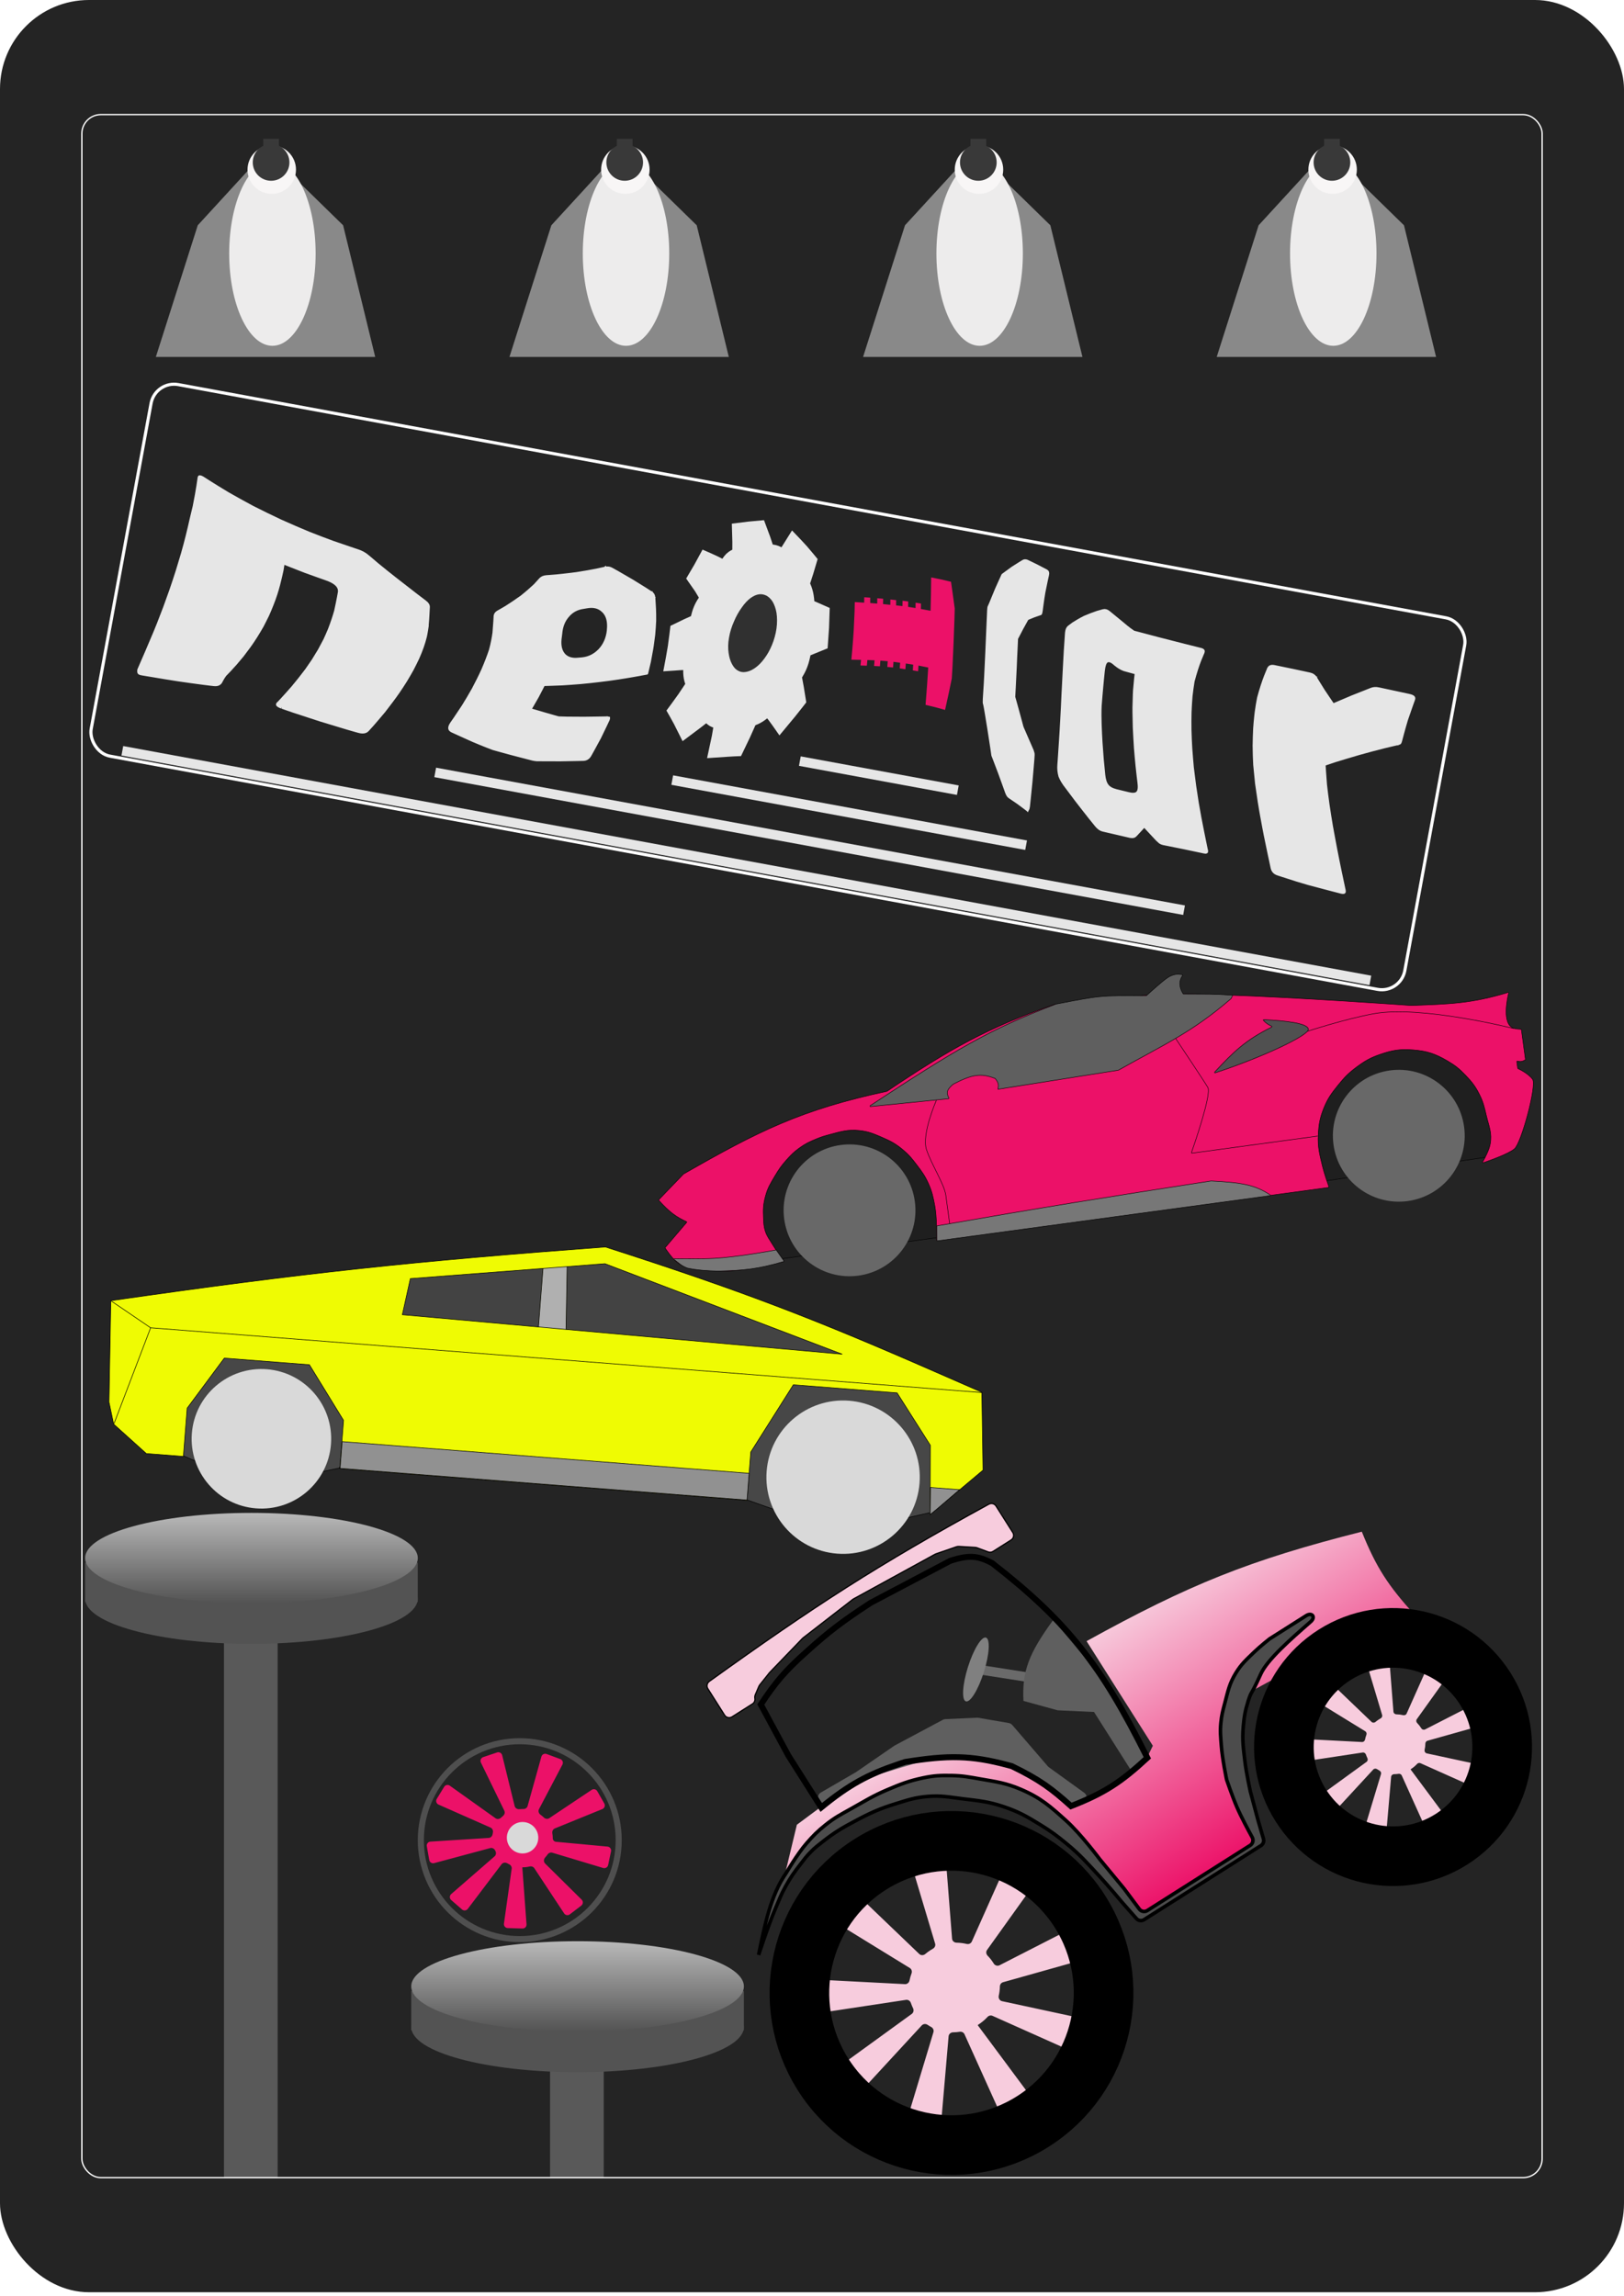<svg width="365" height="516" viewBox="0 0 365 516" fill="none" xmlns="http://www.w3.org/2000/svg">
<rect width="365" height="515.121" rx="20" fill="#242424"/>
<rect x="19.133" y="351.166" width="6.181" height="8.831" fill="#535353"/>
<rect x="87.717" y="351.166" width="6.181" height="8.831" fill="#535353"/>
<rect x="50.335" y="360.291" width="12.069" height="129.222" fill="#595959"/>
<ellipse cx="56.516" cy="359.26" rx="37.383" ry="10.155" fill="#535353"/>
<ellipse cx="56.516" cy="350.135" rx="37.383" ry="10.155" fill="url(#paint0_linear_616_9489)"/>
<rect x="92.427" y="447.419" width="6.181" height="8.831" fill="#535353"/>
<rect x="161.01" y="447.419" width="6.181" height="8.831" fill="#535353"/>
<rect x="123.628" y="456.544" width="12.069" height="32.968" fill="#595959"/>
<ellipse cx="129.81" cy="455.514" rx="37.383" ry="10.155" fill="#535353"/>
<ellipse cx="129.81" cy="446.389" rx="37.383" ry="10.155" fill="url(#paint1_linear_616_9489)"/>
<rect x="18.396" y="25.756" width="328.206" height="463.609" rx="4.268" stroke="white" stroke-width="0.294"/>
<path d="M115.669 405.86C115.784 406.33 116.254 406.614 116.736 406.565C116.968 406.541 117.205 406.529 117.444 406.529C117.499 406.529 117.554 406.53 117.609 406.531C118.05 406.542 118.464 406.276 118.582 405.851L121.683 394.757C121.822 394.258 122.358 393.984 122.844 394.164L125.929 395.305C126.431 395.49 126.655 396.075 126.406 396.548L121.136 406.564C120.909 406.996 121.078 407.525 121.475 407.808C121.744 408.001 121.999 408.212 122.236 408.44C122.565 408.757 123.071 408.838 123.451 408.585L132.977 402.223C133.405 401.938 133.984 402.074 134.239 402.521L135.814 405.282C136.079 405.747 135.874 406.34 135.378 406.542L124.702 410.888C124.276 411.062 124.061 411.532 124.14 411.985C124.203 412.34 124.236 412.705 124.236 413.078C124.236 413.487 124.526 413.854 124.934 413.892L136.544 414.971C137.071 415.02 137.438 415.517 137.329 416.035L136.685 419.113C136.578 419.621 136.059 419.93 135.562 419.78L124.134 416.345C123.734 416.224 123.309 416.404 123.068 416.746C122.905 416.978 122.727 417.199 122.535 417.408C122.179 417.797 122.144 418.409 122.52 418.78L130.731 426.897C131.114 427.276 131.073 427.905 130.646 428.232L128.066 430.201C127.658 430.512 127.072 430.413 126.789 429.985L120.083 419.823C119.86 419.486 119.44 419.348 119.048 419.44C118.533 419.561 117.996 419.625 117.444 419.626C117.415 419.626 117.392 419.648 117.394 419.677L118.336 432.433C118.375 432.958 117.951 433.4 117.425 433.384L114.114 433.282C113.586 433.266 113.19 432.795 113.263 432.272L115.003 419.944C115.062 419.526 114.815 419.131 114.435 418.948C114.288 418.878 114.144 418.803 114.003 418.722C113.579 418.481 113.026 418.552 112.731 418.942L105.135 428.969C104.826 429.378 104.235 429.44 103.847 429.103L101.407 426.981C101.001 426.627 101.001 425.997 101.407 425.643L111.16 417.164C111.498 416.87 111.557 416.373 111.353 415.974C111.333 415.936 111.314 415.898 111.296 415.86C111.09 415.439 110.627 415.183 110.174 415.305L97.576 418.688C97.074 418.823 96.564 418.498 96.474 417.986L95.927 414.891C95.836 414.371 96.217 413.886 96.744 413.853L109.837 413.026C110.298 412.997 110.653 412.616 110.719 412.159C110.736 412.042 110.756 411.927 110.779 411.813C110.871 411.363 110.669 410.887 110.249 410.701L98.56 405.53C98.07 405.313 97.883 404.714 98.163 404.257L99.826 401.542C100.094 401.104 100.677 400.985 101.095 401.283L111.371 408.605C111.755 408.878 112.281 408.799 112.618 408.47C112.758 408.334 112.904 408.204 113.055 408.08C113.404 407.796 113.545 407.313 113.349 406.908L108.085 396.093C107.851 395.613 108.093 395.036 108.599 394.866L111.722 393.815C112.213 393.65 112.741 393.94 112.865 394.444L115.669 405.86Z" fill="#EC1168"/>
<path d="M116.819 391.291C129.1 391.291 139.056 401.247 139.056 413.527C139.056 425.808 129.1 435.763 116.819 435.763C104.538 435.763 94.582 425.808 94.582 413.527C94.582 401.247 104.538 391.291 116.819 391.291Z" stroke="#4F4F4F" stroke-width="1.366"/>
<circle cx="117.449" cy="412.979" r="3.532" fill="#D9D9D9"/>
<g filter="url(#filter0_f_616_9489)">
<ellipse cx="20.752" cy="9.714" rx="20.752" ry="9.714" transform="matrix(0 1 1 0 289.943 36.207)" fill="#ECEAEA"/>
</g>
<g opacity="0.5" filter="url(#filter1_f_616_9489)">
<path d="M294.358 38.119L282.878 50.629L273.459 80.212H322.763L315.551 50.629L302.747 38.119H294.358Z" fill="#EDEDED"/>
</g>
<circle cx="5.446" cy="5.446" r="5.446" transform="matrix(0 1 1 0 294.064 32.673)" fill="#F8F6F6"/>
<circle cx="4.121" cy="4.121" r="4.121" transform="matrix(0 1 1 0 295.239 32.379)" fill="#393939"/>
<rect width="1.766" height="3.532" transform="matrix(0 1 1 0 297.593 31.201)" fill="#393939"/>
<g filter="url(#filter2_f_616_9489)">
<ellipse cx="20.752" cy="9.714" rx="20.752" ry="9.714" transform="matrix(0 1 1 0 210.463 36.207)" fill="#ECEAEA"/>
</g>
<g opacity="0.5" filter="url(#filter3_f_616_9489)">
<path d="M214.878 38.119L203.399 50.629L193.979 80.212H243.284L236.072 50.629L223.268 38.119H214.878Z" fill="#EDEDED"/>
</g>
<circle cx="5.446" cy="5.446" r="5.446" transform="matrix(0 1 1 0 214.585 32.673)" fill="#F8F6F6"/>
<circle cx="4.121" cy="4.121" r="4.121" transform="matrix(0 1 1 0 215.76 32.379)" fill="#393939"/>
<rect width="1.766" height="3.532" transform="matrix(0 1 1 0 218.114 31.201)" fill="#393939"/>
<g filter="url(#filter4_f_616_9489)">
<ellipse cx="20.752" cy="9.714" rx="20.752" ry="9.714" transform="matrix(0 1 1 0 130.985 36.207)" fill="#ECEAEA"/>
</g>
<g opacity="0.5" filter="url(#filter5_f_616_9489)">
<path d="M135.399 38.119L123.919 50.629L114.5 80.212H163.804L156.592 50.629L143.788 38.119H135.399Z" fill="#EDEDED"/>
</g>
<circle cx="5.446" cy="5.446" r="5.446" transform="matrix(0 1 1 0 135.105 32.673)" fill="#F8F6F6"/>
<circle cx="4.121" cy="4.121" r="4.121" transform="matrix(0 1 1 0 136.284 32.379)" fill="#393939"/>
<rect width="1.766" height="3.532" transform="matrix(0 1 1 0 138.638 31.201)" fill="#393939"/>
<g filter="url(#filter6_f_616_9489)">
<ellipse cx="20.752" cy="9.714" rx="20.752" ry="9.714" transform="matrix(0 1 1 0 51.511 36.207)" fill="#ECEAEA"/>
</g>
<g opacity="0.5" filter="url(#filter7_f_616_9489)">
<path d="M55.925 38.119L44.445 50.629L35.026 80.212H84.33L77.118 50.629L64.314 38.119H55.925Z" fill="#EDEDED"/>
</g>
<circle cx="5.446" cy="5.446" r="5.446" transform="matrix(0 1 1 0 55.631 32.673)" fill="#F8F6F6"/>
<circle cx="4.121" cy="4.121" r="4.121" transform="matrix(0 1 1 0 56.809 32.379)" fill="#393939"/>
<rect width="1.766" height="3.532" transform="matrix(0 1 1 0 59.163 31.201)" fill="#393939"/>
<path d="M206.607 439.104C206.977 439.458 207.558 439.447 207.949 439.117C208.323 438.8 208.724 438.504 209.151 438.234C209.325 438.123 209.502 438.018 209.68 437.919C210.088 437.693 210.306 437.219 210.172 436.772L204.92 419.233C204.763 418.708 205.086 418.161 205.622 418.046L211.431 416.794C211.986 416.674 212.52 417.071 212.564 417.638L213.979 435.662C214.019 436.178 214.471 436.56 214.988 436.566C215.758 436.577 216.519 436.672 217.258 436.849C217.727 436.962 218.223 436.747 218.42 436.307L225.874 419.601C226.095 419.106 226.689 418.9 227.169 419.154L232.248 421.833C232.751 422.098 232.904 422.747 232.573 423.209L221.842 438.201C221.558 438.598 221.63 439.144 221.973 439.492C222.442 439.968 222.867 440.499 223.238 441.084C223.27 441.134 223.3 441.183 223.33 441.233C223.604 441.684 224.174 441.882 224.644 441.642L241.07 433.243C241.57 432.988 242.18 433.225 242.377 433.75L244.364 439.073C244.557 439.587 244.268 440.156 243.739 440.305L225.438 445.452C225.013 445.572 224.734 445.972 224.727 446.413C224.715 447.107 224.63 447.799 224.476 448.478C224.351 449.024 224.67 449.593 225.219 449.712L243.313 453.609C243.872 453.73 244.194 454.318 243.994 454.855L241.949 460.348C241.76 460.856 241.181 461.099 240.686 460.878L223.072 453.007C222.684 452.834 222.23 452.946 221.941 453.259C221.323 453.926 220.608 454.528 219.8 455.04C219.764 455.063 219.753 455.111 219.779 455.146L231.637 471.111C231.97 471.558 231.841 472.195 231.362 472.478L226.212 475.523C225.731 475.807 225.109 475.61 224.879 475.101L216.775 457.142C216.591 456.734 216.145 456.518 215.703 456.586C215.206 456.663 214.707 456.703 214.211 456.708C213.695 456.713 213.244 457.09 213.2 457.604L211.479 477.537C211.433 478.076 210.941 478.464 210.405 478.384L204.627 477.521C204.061 477.436 203.702 476.869 203.867 476.321L209.795 456.674C209.933 456.218 209.704 455.735 209.285 455.51C209.009 455.362 208.74 455.201 208.479 455.026C208.068 454.751 207.509 454.787 207.174 455.151L193.098 470.414C192.725 470.818 192.086 470.817 191.715 470.411L187.884 466.219C187.506 465.805 187.573 465.155 188.026 464.826L204.929 452.565C205.326 452.278 205.43 451.736 205.213 451.297C205.022 450.91 204.859 450.515 204.724 450.114C204.569 449.652 204.116 449.342 203.633 449.415L183.513 452.46C182.95 452.546 182.441 452.114 182.434 451.545L182.36 445.794C182.353 445.252 182.805 444.817 183.347 444.845L203.398 445.883C203.895 445.909 204.32 445.542 204.418 445.055C204.526 444.517 204.678 443.986 204.872 443.468C205.04 443.02 204.89 442.505 204.483 442.255L188.198 432.249C187.714 431.952 187.603 431.297 187.961 430.857L191.717 426.243C192.063 425.818 192.698 425.779 193.094 426.158L206.607 439.104Z" fill="#F7CCDD"/>
<path d="M308.257 386.946C308.503 387.182 308.892 387.175 309.152 386.954C309.403 386.743 309.67 386.545 309.955 386.364C310.072 386.29 310.19 386.22 310.31 386.154C310.582 386.003 310.727 385.687 310.638 385.388L307.132 373.678C307.027 373.328 307.243 372.963 307.601 372.886L311.48 372.05C311.851 371.97 312.207 372.235 312.236 372.613L313.18 384.647C313.207 384.991 313.508 385.246 313.854 385.251C314.368 385.258 314.876 385.321 315.369 385.44C315.682 385.515 316.014 385.371 316.145 385.077L321.122 373.924C321.269 373.593 321.666 373.456 321.986 373.625L325.377 375.414C325.713 375.591 325.815 376.024 325.594 376.332L318.429 386.342C318.239 386.607 318.287 386.972 318.516 387.204C318.83 387.522 319.114 387.877 319.362 388.268C319.383 388.301 319.403 388.333 319.423 388.366C319.605 388.668 319.986 388.8 320.3 388.64L331.268 383.031C331.602 382.86 332.009 383.019 332.14 383.37L333.467 386.924C333.596 387.267 333.403 387.647 333.05 387.746L320.831 391.184C320.547 391.264 320.36 391.53 320.355 391.825C320.348 392.288 320.291 392.75 320.188 393.204C320.105 393.569 320.318 393.949 320.684 394.027L332.766 396.63C333.139 396.71 333.354 397.103 333.221 397.461L331.855 401.129C331.729 401.468 331.343 401.63 331.013 401.483L319.251 396.228C318.992 396.112 318.689 396.187 318.496 396.396C318.083 396.842 317.606 397.244 317.066 397.586C317.043 397.601 317.036 397.632 317.052 397.654L324.972 408.316C325.194 408.615 325.108 409.04 324.788 409.229L321.349 411.263C321.028 411.453 320.613 411.321 320.459 410.981L315.048 398.989C314.925 398.717 314.627 398.572 314.332 398.618C313.999 398.669 313.666 398.696 313.335 398.699C312.99 398.702 312.689 398.954 312.66 399.297L311.512 412.606C311.481 412.966 311.153 413.225 310.795 413.172L306.937 412.595C306.559 412.539 306.319 412.16 306.429 411.794L310.387 398.677C310.479 398.373 310.326 398.051 310.046 397.9C309.862 397.801 309.683 397.694 309.509 397.577C309.234 397.393 308.861 397.418 308.637 397.661L299.24 407.85C298.991 408.12 298.564 408.119 298.317 407.848L295.759 405.05C295.507 404.773 295.551 404.339 295.854 404.12L307.137 395.934C307.402 395.742 307.471 395.381 307.326 395.087C307.199 394.829 307.09 394.564 307 394.296C306.896 393.988 306.593 393.78 306.271 393.829L292.838 395.863C292.462 395.92 292.123 395.632 292.118 395.252L292.068 391.413C292.064 391.051 292.366 390.76 292.727 390.779L306.115 391.472C306.446 391.489 306.73 391.244 306.796 390.919C306.868 390.56 306.969 390.205 307.099 389.859C307.211 389.56 307.111 389.217 306.839 389.049L295.966 382.368C295.643 382.17 295.569 381.732 295.808 381.439L298.315 378.359C298.546 378.075 298.97 378.049 299.235 378.302L308.257 386.946Z" fill="#F7CCDD"/>
<circle cx="213.851" cy="447.868" r="34.183" transform="rotate(-32.36 213.851 447.868)" stroke="black" stroke-width="13.405"/>
<path d="M200.729 396.355L209.913 394.82L218.056 394.898L226.904 396.59L235.203 401.172L241.047 405.492L248.637 402.339L257.379 395.847L259.106 392.31L244.211 368.803C267.264 356.075 280.778 350.604 306.07 344.206C309.334 352.301 312 356.312 317.836 362.776C302.923 368.988 292.302 373.876 280.238 380.625L279.31 385.126L278.786 390.06L278.417 394.737L281.235 404.695L283.736 413.901L256.673 431.049L234.819 408.08L235.749 407.693L224.459 400.996L206.664 400.212L189.871 407.519L182.375 413.222L176.261 421.856L179.101 410.059L192.27 400.286L200.729 396.355Z" fill="url(#paint2_linear_616_9489)"/>
<path d="M170.503 439.312C170.503 439.312 172.599 432.816 174.317 428.802C175.151 426.853 175.558 425.724 176.589 423.871C177.729 421.823 178.507 420.746 179.94 418.891C180.78 417.804 181.233 417.171 182.197 416.192C183.235 415.136 183.913 414.641 185.08 413.73C187.68 411.701 189.304 410.761 192.214 409.21C195.631 407.387 197.641 406.475 201.341 405.331C204.046 404.494 205.587 403.956 208.407 403.71C211.505 403.44 213.267 403.849 216.354 404.229C219.992 404.677 222.098 404.834 225.572 406.005C229.001 407.161 230.802 408.205 233.882 410.103C236.282 411.582 237.559 412.536 239.734 414.329C242.801 416.859 244.262 418.578 246.968 421.489C249.096 423.777 252.221 427.524 252.221 427.524L255.414 431.146C255.85 431.64 256.58 431.744 257.137 431.392L283.401 414.749C283.905 414.43 284.137 413.816 283.971 413.243L282.771 409.118L281.026 402.607C281.026 402.607 280.089 398.376 279.775 395.623C279.44 392.688 279.176 391.009 279.43 388.066C279.627 385.778 279.844 384.481 280.531 382.29C281.312 379.796 281.056 381.34 283.349 376.219C284.787 373.009 289.992 368.443 294.603 364.413C295.766 363.397 294.871 362.254 293.566 363.08L285.318 368.307C285.318 368.307 283.117 370.058 281.827 371.312C280.105 372.986 279.034 373.894 277.777 375.941C276.293 378.359 275.998 380.019 275.276 382.763C274.833 384.446 274.564 385.399 274.394 387.131C274.196 389.141 274.347 390.288 274.497 392.303C274.721 395.319 275.695 399.954 275.695 399.954C275.695 399.954 276.988 403.751 278.007 406.107C278.969 408.332 280.567 411.307 281.442 412.897C281.787 413.523 281.588 414.311 280.984 414.694L257.86 429.346C257.269 429.721 256.488 429.577 256.069 429.016L252.628 424.41L247.202 417.85C247.202 417.85 242.973 412.174 239.631 409.158C236.044 405.92 233.9 404.014 229.456 402.116C226.084 400.676 223.973 400.418 220.362 399.785C217.833 399.342 216.402 399.045 213.835 399.001C211.353 398.959 209.929 399.013 207.5 399.524C204.265 400.203 202.414 400.93 199.372 402.224C196.068 403.629 194.41 404.724 191.273 406.473C188.942 407.773 187.582 408.462 185.498 410.132C183.704 411.571 182.786 412.502 181.275 414.236C179.18 416.642 176.656 420.972 176.656 420.972C173.209 425.917 171.871 432.64 170.503 439.312Z" fill="#4C4C4C" stroke="black" stroke-width="0.804"/>
<circle cx="313.09" cy="392.603" r="24.531" transform="rotate(-32.36 313.09 392.603)" stroke="black" stroke-width="13.405"/>
<path d="M172.952 375.87L172.945 375.881L170.759 378.623C170.677 378.727 170.609 378.841 170.557 378.963L169.754 380.841C169.647 381.092 169.612 381.366 169.652 381.636L169.662 381.706C169.731 382.177 169.517 382.646 169.114 382.901L164.528 385.807C163.965 386.164 163.219 385.996 162.863 385.434L159.091 379.482C158.75 378.943 158.894 378.224 159.414 377.851C182.99 360.936 197.027 351.818 222.252 338.025C222.81 337.72 223.516 337.897 223.856 338.433L227.632 344.393C227.989 344.956 227.822 345.702 227.259 346.058L223.177 348.645C222.859 348.846 222.465 348.888 222.112 348.757L219.604 347.827C219.467 347.776 219.324 347.747 219.178 347.738L215.52 347.521C215.328 347.509 215.135 347.536 214.952 347.598L210.362 349.182C210.284 349.209 210.208 349.243 210.135 349.283L191.832 359.309C191.764 359.347 191.699 359.39 191.638 359.437L180.513 368.05C180.457 368.094 180.404 368.142 180.354 368.193L172.952 375.87Z" fill="#F7CCDD" stroke="black" stroke-width="0.268"/>
<path d="M184.053 404.597C183.67 403.992 183.866 403.189 184.485 402.829L192.398 398.231L201.015 392.295L211.894 386.486C212.07 386.392 212.265 386.339 212.464 386.33L219.573 386.005C219.67 386.001 219.767 386.007 219.862 386.023L226.727 387.206C227.033 387.259 227.312 387.417 227.515 387.652L235.499 396.921C235.568 397 235.645 397.071 235.73 397.133L243.687 402.88C244.52 403.481 244.395 404.757 243.462 405.185L241.778 405.958C241.305 406.176 240.749 406.099 240.351 405.763L232.639 399.225C232.502 399.109 232.343 399.022 232.172 398.968L222.681 396.001C222.585 395.971 222.486 395.952 222.386 395.944L214.623 395.332C214.554 395.326 214.484 395.326 214.414 395.332L206.951 395.914C206.855 395.922 206.76 395.94 206.667 395.968L194.982 399.504C194.876 399.536 194.774 399.581 194.679 399.638L185.771 405.003C185.183 405.357 184.42 405.176 184.053 404.597Z" fill="#5F5F5F"/>
<rect x="220.803" y="374.237" width="10.401" height="2.13" transform="rotate(8.86 220.803 374.237)" fill="#6A6A6A"/>
<ellipse cx="219.343" cy="375.171" rx="7.513" ry="1.877" transform="rotate(-72.504 219.343 375.171)" fill="#808080"/>
<path d="M230.028 382.233C229.689 375.635 231.176 371.618 236.736 364.018L243.321 371.906L247.792 377.96L251.308 383.508L257.546 395.107L254.21 397.856L245.887 384.721L237.714 384.345L230.028 382.233Z" fill="#5F5F5F"/>
<path d="M213.587 350.745C215.75 350.055 217.302 349.78 218.7 349.871C220.086 349.961 221.382 350.415 223.029 351.295C231.485 357.882 237.604 363.595 242.924 370.306C248.182 376.938 252.675 384.568 257.87 395.02C252.004 400.448 248.189 402.961 240.718 405.875C236.443 402.023 233.639 399.909 227.472 396.923L227.417 396.897L227.36 396.88L226.514 396.651C222.349 395.539 218.99 394.99 215.571 394.892C211.93 394.787 208.246 395.194 203.481 395.944L203.429 395.953L203.379 395.969L201.921 396.453C195.046 398.787 190.883 401.012 184.573 406.172L177.174 394.495L170.99 383.037C174.295 378.053 176.521 375.418 181.165 371.289L181.169 371.283C186.405 366.536 189.624 364.147 195.711 360.176L213.587 350.745Z" stroke="black" stroke-width="1.341"/>
<path d="M46.954 329.628L41.231 327.168L39.704 318.406L45.735 305.228L51.665 303.35L65.683 304.442L71.057 307.2L77.596 313.363L79.044 321.47L76.308 329.9L69.175 331.359L46.954 329.628Z" fill="#474747" stroke="black" stroke-width="0.13"/>
<path d="M177.201 340.357L166.386 336.525L167.252 325.415L174.783 312.159L182.852 308.693L197.967 309.87L204.95 314.508L209.907 321.783L210.569 331.648L209.279 339.866L199.422 342.088L177.201 340.357Z" fill="#474747" stroke="black" stroke-width="0.13"/>
<path d="M24.906 292.296L24.497 315.075L25.541 320.031L32.889 326.647L41.222 327.296L42.067 316.444L50.417 305.201L69.537 306.69L77.208 319.181L76.363 330.033L167.897 337.162L168.742 326.31L178.303 311.197L201.622 313.014L209.09 324.773L209.045 340.367L220.936 330.375L220.675 312.873L210.368 308.366C182.841 296.303 166.674 290.07 136.068 280.223C92.529 283.476 68.188 286.066 24.906 292.296Z" fill="#EFFB03" stroke="black" stroke-width="0.13"/>
<path d="M122.043 285.052L121.019 298.195L127.215 298.751L127.469 284.637L122.043 285.052Z" fill="#B0B0B0"/>
<path d="M92.23 287.337L90.428 295.451L121.019 298.195L122.043 285.052L92.23 287.337Z" fill="#434343"/>
<path d="M189.3 304.321L135.969 283.985L127.469 284.637L127.215 298.751L189.3 304.321Z" fill="#434343"/>
<path d="M122.043 285.052L92.23 287.337L90.428 295.451L121.019 298.195M122.043 285.052L121.019 298.195M122.043 285.052L127.469 284.637M121.019 298.195L127.215 298.751M127.469 284.637L135.969 283.985L189.3 304.321L127.215 298.751M127.469 284.637L127.215 298.751" stroke="black" stroke-width="0.13"/>
<circle cx="189.488" cy="331.956" r="17.235" transform="rotate(4.454 189.488 331.956)" fill="#D9D9D9"/>
<circle cx="58.753" cy="323.332" r="15.68" transform="rotate(4.454 58.753 323.332)" fill="#D9D9D9"/>
<path d="M220.798 312.948L33.855 298.387M33.855 298.387L24.905 292.296M33.855 298.387L25.61 319.971" stroke="black" stroke-width="0.13"/>
<path d="M209.13 334.266L215.655 334.774L210.572 339.123L209.045 340.369L209.13 334.266Z" fill="#919191" stroke="black" stroke-width="0.13"/>
<path d="M76.9 323.967L168.37 331.091L167.902 337.098L76.432 329.974L76.9 323.967Z" fill="#919191" stroke="black" stroke-width="0.13"/>
<path d="M175.682 282.872C175.645 282.877 175.609 282.864 175.585 282.836L172.418 279.316C172.409 279.306 172.402 279.294 172.397 279.282L170.111 273.45C170.104 273.432 170.102 273.412 170.105 273.392L170.915 268.362C170.917 268.352 170.92 268.342 170.924 268.333L173.412 262.944C173.416 262.936 173.42 262.928 173.426 262.921L176.51 259.061C176.514 259.055 176.519 259.05 176.525 259.046L180.649 255.549C180.662 255.538 180.677 255.53 180.693 255.526L186.056 254.132L191.54 252.776C191.554 252.773 191.568 252.772 191.583 252.774L196.046 253.441C196.055 253.443 196.063 253.445 196.071 253.448L199.598 254.859L203.141 256.822C203.151 256.828 203.16 256.835 203.168 256.844L206.229 260.151L209.703 264.851C209.71 264.86 209.715 264.871 209.719 264.882L211.592 270.508C211.595 270.517 211.597 270.527 211.598 270.537L211.821 274.221C211.821 274.226 211.821 274.231 211.821 274.237L211.505 277.922C211.501 277.973 211.461 278.015 211.41 278.022L175.682 282.872Z" fill="#1F1F1F" stroke="black" stroke-width="0.111"/>
<path d="M297.492 265.442C297.449 265.449 297.406 265.429 297.383 265.393L294.96 261.626C294.951 261.612 294.946 261.597 294.944 261.581L294.087 255.268C294.085 255.257 294.085 255.246 294.087 255.236L294.899 250.192C294.901 250.182 294.904 250.172 294.908 250.163L297.396 244.773C297.4 244.765 297.404 244.758 297.41 244.751L300.494 240.891C300.498 240.885 300.503 240.88 300.509 240.875L304.633 237.379C304.646 237.368 304.661 237.36 304.677 237.356L310.04 235.962L315.524 234.606C315.538 234.602 315.552 234.602 315.567 234.604L320.03 235.271C320.038 235.272 320.047 235.275 320.055 235.278L323.582 236.689L327.125 238.652C327.135 238.657 327.144 238.665 327.152 238.673L330.213 241.98L333.687 246.681C333.694 246.69 333.699 246.7 333.703 246.711L335.576 252.338C335.579 252.347 335.581 252.357 335.582 252.366L335.805 256.05C335.805 256.056 335.805 256.061 335.805 256.067L335.489 259.752C335.485 259.804 335.446 259.845 335.395 259.852L297.492 265.442Z" fill="#1F1F1F" stroke="black" stroke-width="0.111"/>
<path d="M149.514 280.344C149.483 280.38 149.478 280.433 149.504 280.473C149.748 280.849 150.984 282.706 152.127 283.614C154.818 285.751 157.284 285.244 160.704 285.573C166.355 286.117 174.88 283.843 176.109 283.504C176.184 283.483 176.21 283.396 176.163 283.334C175.778 282.819 174.32 280.85 173.481 279.432C172.848 278.363 172.357 277.809 171.984 276.624C171.641 275.532 171.648 274.863 171.59 273.721C171.492 271.796 171.537 270.668 172.038 268.807C172.546 266.922 173.159 265.958 174.157 264.28C175.039 262.797 175.59 261.982 176.738 260.695C177.758 259.55 178.37 258.92 179.61 258.018C181.007 257.001 181.911 256.582 183.51 255.927C184.607 255.477 185.248 255.284 186.393 254.977C188.978 254.284 190.524 253.764 193.184 254.055C195.163 254.272 196.238 254.728 198.068 255.512C200.116 256.39 201.274 256.981 202.98 258.415C204.346 259.563 204.978 260.371 206.06 261.79C207.29 263.404 207.977 264.354 208.78 266.218C209.509 267.909 209.712 268.952 210.063 270.75L210.069 270.784C210.613 273.571 210.518 277.883 210.494 278.684C210.492 278.753 210.552 278.806 210.62 278.797L298.589 266.855C298.659 266.846 298.702 266.775 298.678 266.708C298.474 266.139 297.647 263.8 297.256 262.183C296.593 259.435 296.14 257.833 296.282 255.008C296.405 252.581 296.657 251.171 297.575 248.92C298.456 246.763 299.275 245.675 300.737 243.861C302.142 242.121 303.03 241.186 304.822 239.849C306.728 238.427 307.929 237.729 310.174 236.947C312.946 235.981 314.696 235.702 317.622 235.936C320.77 236.186 322.596 236.809 325.32 238.405C327.099 239.446 328.028 240.2 329.448 241.693C330.879 243.197 331.619 244.156 332.545 246.014C333.416 247.761 333.629 248.871 334.083 250.769C334.66 253.184 335.377 254.625 334.938 257.068C334.676 258.529 333.622 260.447 333.224 261.135C333.172 261.224 333.257 261.331 333.354 261.298C334.532 260.898 339.044 259.318 340.387 258.169C341.936 256.843 345.426 243.931 344.459 242.556C343.578 241.305 341.531 240.305 341.169 240.135C341.135 240.119 341.111 240.086 341.106 240.049L340.907 238.58C340.896 238.501 340.971 238.437 341.048 238.456C341.739 238.631 342.152 238.547 342.792 238.181C342.831 238.159 342.852 238.115 342.846 238.071L341.939 231.393C341.932 231.338 341.886 231.297 341.831 231.296C341.555 231.288 340.746 231.253 340.224 231.082C337.484 230.188 338.792 224.31 339.074 223.168C339.095 223.084 339.013 223.01 338.93 223.035C330.659 225.531 325.785 225.642 317.16 225.958C317.16 225.958 291.724 224.119 275.396 223.595C271.636 223.475 269.529 223.339 265.767 223.341C254.605 223.346 237.323 225.641 237.081 225.673C237.074 225.674 237.075 225.675 237.068 225.677C221.701 231.082 213.542 235.715 199.369 245.23C199.357 245.238 199.343 245.243 199.33 245.246C180.064 249.376 170.406 254.219 153.639 263.824C153.63 263.829 153.622 263.836 153.614 263.844L148.075 269.597C148.035 269.639 148.035 269.706 148.074 269.749C150.494 272.401 151.888 273.429 154.284 274.54C154.351 274.571 154.37 274.658 154.322 274.713C152.673 276.63 151.548 277.95 149.514 280.344Z" fill="#EC1168"/>
<path d="M210.069 270.784C210.613 273.571 210.518 277.883 210.494 278.684C210.492 278.753 210.552 278.806 210.62 278.797L298.589 266.855C298.659 266.846 298.702 266.775 298.678 266.708C298.474 266.139 297.647 263.8 297.256 262.183C296.593 259.435 296.14 257.833 296.282 255.008C296.405 252.581 296.657 251.171 297.575 248.92C298.456 246.763 299.275 245.675 300.737 243.861C302.142 242.121 303.03 241.186 304.822 239.849C306.728 238.427 307.929 237.729 310.174 236.947C312.946 235.981 314.696 235.702 317.622 235.936C320.77 236.186 322.596 236.809 325.321 238.405C327.099 239.446 328.028 240.2 329.448 241.693C330.879 243.197 331.619 244.156 332.545 246.014C333.416 247.761 333.629 248.871 334.083 250.769C334.66 253.184 335.377 254.625 334.938 257.068C334.676 258.529 333.622 260.447 333.224 261.135C333.172 261.224 333.257 261.331 333.354 261.298C334.532 260.898 339.044 259.318 340.387 258.169C341.936 256.843 345.426 243.931 344.459 242.556C343.578 241.305 341.531 240.305 341.169 240.135C341.135 240.119 341.111 240.086 341.106 240.049L340.907 238.58C340.896 238.501 340.971 238.437 341.048 238.456C341.739 238.631 342.152 238.547 342.792 238.181C342.831 238.159 342.852 238.115 342.846 238.071L341.939 231.393C341.932 231.338 341.886 231.297 341.831 231.296C341.555 231.288 340.746 231.253 340.224 231.082C337.484 230.188 338.792 224.31 339.074 223.168C339.095 223.084 339.013 223.01 338.93 223.035C330.659 225.531 325.785 225.642 317.16 225.958C317.16 225.958 291.724 224.119 275.396 223.595C271.636 223.475 269.529 223.339 265.767 223.341C254.605 223.346 237.323 225.641 237.081 225.673C237.074 225.674 237.075 225.675 237.068 225.677C221.701 231.082 213.542 235.715 199.369 245.23C199.357 245.238 199.343 245.243 199.33 245.246C180.064 249.376 170.406 254.219 153.639 263.824C153.63 263.829 153.622 263.836 153.614 263.844L148.075 269.597C148.035 269.639 148.035 269.706 148.074 269.749C150.494 272.401 151.888 273.429 154.284 274.54C154.351 274.571 154.37 274.658 154.322 274.713C152.673 276.63 151.548 277.95 149.514 280.344C149.483 280.38 149.478 280.433 149.504 280.473C149.748 280.849 150.984 282.706 152.127 283.614C154.818 285.751 157.284 285.244 160.704 285.573C166.355 286.117 174.88 283.843 176.109 283.504C176.184 283.483 176.21 283.396 176.163 283.334C175.778 282.819 174.32 280.85 173.481 279.432C172.848 278.363 172.357 277.809 171.984 276.624C171.641 275.532 171.648 274.863 171.59 273.721C171.492 271.796 171.537 270.668 172.038 268.807C172.546 266.922 173.159 265.958 174.157 264.28C175.039 262.797 175.59 261.982 176.738 260.695C177.758 259.55 178.37 258.92 179.61 258.018C181.007 257.001 181.911 256.582 183.51 255.927C184.607 255.477 185.248 255.284 186.393 254.977C188.978 254.284 190.524 253.764 193.184 254.055C195.163 254.272 196.238 254.728 198.068 255.512C200.116 256.39 201.274 256.981 202.98 258.415C204.346 259.563 204.978 260.371 206.06 261.79C207.29 263.404 207.977 264.354 208.78 266.218C209.509 267.909 209.712 268.952 210.063 270.75M210.069 270.784L210.063 270.75M210.069 270.784C210.067 270.773 210.065 270.761 210.063 270.75" stroke="black" stroke-width="0.111"/>
<circle cx="190.935" cy="271.988" r="14.813" transform="rotate(-7.731 190.935 271.988)" fill="#686868"/>
<circle cx="314.385" cy="255.229" r="14.813" transform="rotate(-7.731 314.385 255.229)" fill="#686868"/>
<path d="M151.609 282.849C151.499 282.847 151.454 282.991 151.542 283.057C152.542 283.796 153.049 284.414 154.479 284.964C154.484 284.966 154.49 284.968 154.495 284.969C156.653 285.445 159.122 285.583 161.385 285.649C167.32 285.489 170.426 285.168 176.111 283.506C176.183 283.485 176.215 283.398 176.172 283.336L174.501 280.949C174.476 280.913 174.438 280.894 174.396 280.902C173.604 281.05 165.743 282.496 160.549 282.779C157.61 282.939 152.942 282.873 151.609 282.849Z" fill="#777777"/>
<path d="M210.635 275.474C210.582 275.483 210.542 275.53 210.542 275.583L210.553 278.736C210.553 278.803 210.612 278.854 210.678 278.845L285.411 268.7C285.511 268.687 285.541 268.556 285.456 268.5C282.174 266.343 279.336 265.747 272.213 265.391C272.205 265.391 272.197 265.391 272.19 265.392C248.019 269.13 234.501 271.306 210.635 275.474Z" fill="#777777"/>
<path d="M273.007 240.91C272.929 240.994 273.012 241.127 273.12 241.092C283.783 237.587 294.198 232.657 294.068 231.297C293.939 229.945 289.036 229.383 284.054 229.136C283.956 229.131 283.901 229.247 283.969 229.318C284.495 229.874 284.941 230.206 285.802 230.619C285.886 230.659 285.886 230.78 285.802 230.821C279.89 233.749 277.286 236.332 273.007 240.91Z" fill="#505050"/>
<path d="M276.907 223.635C276.986 223.64 277.037 223.725 277.001 223.796L276.69 224.406C276.684 224.419 276.675 224.43 276.664 224.44C267.882 232.013 261.846 234.611 251.38 240.487C251.369 240.494 251.356 240.498 251.343 240.5L224.279 244.787L224.283 244.767C224.451 243.939 224.547 243.466 223.689 242.384C223.677 242.368 223.661 242.356 223.642 242.349C220.479 241.115 218.458 241.44 214.261 243.633C214.254 243.637 214.247 243.642 214.241 243.647C212.795 244.857 212.628 245.56 213.268 246.735C213.306 246.805 213.261 246.894 213.181 246.902L195.644 248.671C195.528 248.682 195.481 248.528 195.578 248.465C214.74 235.92 222.108 231.435 237.344 225.64C237.35 225.638 237.357 225.636 237.363 225.635C247.506 223.701 247.08 223.703 257.582 223.776C257.61 223.777 257.636 223.768 257.657 223.749C258.023 223.412 261.688 220.048 262.789 219.479C263.892 218.91 264.572 218.854 265.727 219.027C265.81 219.039 265.848 219.136 265.8 219.205C264.726 220.719 265.212 222.187 265.908 223.322C265.927 223.354 265.964 223.374 266.002 223.374C271.683 223.42 272.131 223.318 276.907 223.635Z" fill="#5F5F5F"/>
<path d="M224.279 244.787L251.343 240.5C251.356 240.498 251.369 240.494 251.38 240.487C261.846 234.611 267.882 232.013 276.664 224.44C276.675 224.43 276.684 224.419 276.69 224.406L277.001 223.796C277.037 223.725 276.986 223.64 276.907 223.635C272.131 223.318 271.683 223.42 266.002 223.374C265.964 223.374 265.927 223.354 265.908 223.322C265.212 222.187 264.726 220.719 265.8 219.205C265.848 219.136 265.81 219.039 265.727 219.027C264.572 218.854 263.892 218.91 262.789 219.479C261.688 220.048 258.023 223.412 257.657 223.749C257.636 223.768 257.61 223.777 257.582 223.776C247.08 223.703 247.506 223.701 237.363 225.635C237.357 225.636 237.35 225.638 237.344 225.64C222.108 231.435 214.74 235.92 195.578 248.465C195.481 248.528 195.528 248.682 195.644 248.671L213.181 246.902C213.261 246.894 213.306 246.805 213.268 246.735C212.628 245.56 212.795 244.857 214.241 243.647C214.247 243.642 214.254 243.637 214.261 243.633C218.458 241.44 220.479 241.115 223.642 242.349C223.661 242.356 223.677 242.368 223.689 242.384C224.547 243.466 224.451 243.939 224.283 244.767M224.279 244.787L224.283 244.767M224.279 244.787C224.28 244.781 224.282 244.774 224.283 244.767M161.385 285.649C159.122 285.583 156.653 285.445 154.495 284.969C154.49 284.968 154.484 284.966 154.479 284.964C153.049 284.414 152.542 283.796 151.542 283.057C151.454 282.991 151.499 282.847 151.609 282.849C152.942 282.873 157.61 282.939 160.549 282.779C165.743 282.496 173.604 281.05 174.396 280.902C174.438 280.894 174.476 280.913 174.501 280.949L176.172 283.336C176.215 283.398 176.183 283.485 176.111 283.506C170.426 285.168 167.32 285.489 161.385 285.649ZM294.068 231.297C294.198 232.657 283.783 237.587 273.12 241.092C273.012 241.127 272.929 240.994 273.007 240.91C277.286 236.332 279.89 233.749 285.802 230.821C285.886 230.78 285.886 230.659 285.802 230.619C284.941 230.206 284.495 229.874 283.969 229.318C283.901 229.247 283.956 229.131 284.054 229.136C289.036 229.383 293.939 229.945 294.068 231.297ZM272.213 265.391C279.336 265.747 282.174 266.343 285.456 268.5C285.541 268.556 285.511 268.687 285.411 268.7L210.678 278.845C210.612 278.854 210.553 278.803 210.553 278.736L210.542 275.583C210.542 275.53 210.582 275.483 210.635 275.474C234.501 271.306 248.019 269.13 272.19 265.392C272.197 265.391 272.205 265.391 272.213 265.391Z" stroke="black" stroke-width="0.111"/>
<path d="M264.229 233.367C264.229 233.367 270.526 242.775 271.469 244.376C272.348 245.871 268.328 257.462 267.79 258.996C267.762 259.074 267.828 259.15 267.91 259.139L296.156 255.304" stroke="black" stroke-width="0.111"/>
<path d="M210.458 247.249C210.458 247.249 207.091 254.901 208.224 258.317C209.356 261.734 212.234 266.084 212.576 268.604C212.918 271.123 213.446 275.012 213.446 275.012" stroke="black" stroke-width="0.111"/>
<path d="M293.905 231.737C293.905 231.737 302.485 228.941 308.766 227.802C319.424 225.871 340.232 231.138 340.232 231.138" stroke="black" stroke-width="0.111"/>
<rect x="34.902" y="85.478" width="300.2" height="84.896" rx="5.256" transform="rotate(10.423 34.902 85.478)" stroke="white" stroke-width="0.703"/>
<g filter="url(#filter8_d_616_9489)">
<path d="M150.841 147.759C150.841 147.759 151.213 145.812 151.526 143.875C151.796 141.967 152.022 140.059 152.022 140.059C152.022 140.059 153.151 139.504 154.275 138.971C155.413 138.447 156.555 137.938 156.555 137.938C157.007 135.756 157.441 134.634 158.788 132.851C158.788 132.851 158.128 131.696 157.44 130.572C156.707 129.499 155.939 128.412 155.939 128.412C155.939 128.412 156.628 127.256 157.296 126.096C157.926 124.943 158.535 123.824 158.535 123.824C158.535 123.824 159.676 124.319 160.794 124.855C161.89 125.394 162.966 125.958 162.966 125.958C163.807 124.141 164.479 123.473 166.022 122.979C166.022 122.979 166.045 121.576 166.038 120.182C166.017 118.778 165.969 117.405 165.969 117.405C165.969 117.405 167.179 117.247 168.376 117.115C169.564 116.996 170.748 116.892 170.748 116.892C170.748 116.892 171.246 118.215 171.733 119.551C172.175 120.893 172.623 122.244 172.623 122.244C174.185 122.201 174.927 122.55 176.002 123.562C176.002 123.562 176.57 122.669 177.145 121.771C177.717 120.893 178.261 120.011 178.261 120.011C178.261 120.011 179.289 121.08 180.281 122.179C181.242 123.294 182.17 124.425 182.17 124.425C182.17 124.425 181.793 125.719 181.392 127.024C180.971 128.354 180.525 129.665 180.525 129.665C181.284 131.197 181.528 132.261 181.644 134.541C181.644 134.541 182.486 134.901 183.328 135.268C184.169 135.636 185.01 136.01 185.01 136.01C185.01 136.01 184.955 137.782 184.886 139.55C184.777 141.341 184.641 143.156 184.641 143.156C184.641 143.156 183.713 143.535 182.786 143.915C181.851 144.292 180.893 144.681 180.893 144.681C180.658 145.957 180.433 146.942 180.105 147.805C179.782 148.684 179.363 149.45 178.74 150.406C178.74 150.406 178.996 151.765 179.242 153.138C179.477 154.53 179.692 155.911 179.692 155.911C179.692 155.911 178.644 157.265 177.552 158.618C176.43 159.974 175.282 161.353 175.282 161.353C175.282 161.353 174.644 160.437 173.985 159.553C173.32 158.668 172.643 157.803 172.643 157.803C171.134 159.19 170.277 159.787 168.712 160.284C168.712 160.284 167.995 161.948 167.225 163.625C166.442 165.291 165.628 166.967 165.628 166.967C165.628 166.967 164.439 167.012 163.227 167.105C161.988 167.185 160.741 167.27 160.741 167.27C160.741 167.27 161.096 165.657 161.422 164.045C161.7 162.454 161.969 160.832 161.969 160.832C160.463 160.687 159.793 160.307 158.968 158.975C158.968 158.975 157.745 159.96 156.493 160.91C155.232 161.866 153.932 162.836 153.932 162.836C153.932 162.836 153.348 161.666 152.756 160.501C152.144 159.362 151.506 158.248 151.506 158.248C151.506 158.248 152.59 156.783 153.647 155.299C154.644 153.825 155.614 152.339 155.614 152.339C154.98 150.801 154.881 149.749 155.105 147.532C155.105 147.532 154.055 147.581 152.992 147.62C151.925 147.68 150.841 147.759 150.841 147.759Z" fill="#E6E6E6" stroke="#E6E6E6" stroke-width="2.884"/>
<path d="M44.9 105.638C45.065 105.642 45.382 105.761 45.887 106.105L45.893 106.11L45.895 106.11C45.896 106.111 45.898 106.113 45.9 106.114C45.904 106.117 45.911 106.12 45.919 106.125C45.935 106.136 45.959 106.152 45.992 106.172C46.056 106.214 46.151 106.276 46.276 106.356C46.525 106.516 46.89 106.749 47.356 107.042C48.286 107.628 49.618 108.455 51.221 109.418L51.227 109.421C52.822 110.339 54.721 111.387 56.711 112.458L56.719 112.461C58.76 113.497 60.909 114.553 63.067 115.56L63.072 115.562C65.228 116.531 67.356 117.452 69.369 118.285L69.375 118.287C71.387 119.083 73.261 119.795 74.886 120.387L74.89 120.389C76.494 120.945 77.837 121.401 78.78 121.718C79.251 121.877 79.621 122.001 79.875 122.086C80.001 122.128 80.099 122.16 80.165 122.182C80.198 122.192 80.222 122.201 80.239 122.206C80.247 122.209 80.253 122.211 80.257 122.213C80.259 122.213 80.261 122.213 80.262 122.214L80.264 122.215L80.27 122.216C81.205 122.507 82.024 122.952 82.711 123.568L82.716 123.572L82.722 123.577L82.723 123.578L82.732 123.584C82.738 123.589 82.748 123.598 82.76 123.608C82.785 123.629 82.822 123.66 82.87 123.7C82.967 123.781 83.11 123.899 83.29 124.05C83.65 124.353 84.162 124.788 84.771 125.314L84.779 125.32C86.008 126.323 87.612 127.632 89.221 128.876L89.221 128.875C90.796 130.102 92.349 131.301 93.493 132.191L93.496 132.193C94.068 132.628 94.546 132.991 94.881 133.245C95.048 133.372 95.18 133.472 95.269 133.54C95.314 133.574 95.348 133.6 95.371 133.618L95.406 133.644L95.407 133.644L95.413 133.649C96.068 134.123 96.279 134.542 96.251 134.903L96.25 134.912L96.25 134.913C96.25 134.914 96.25 134.915 96.25 134.917C96.25 134.921 96.25 134.926 96.249 134.933C96.249 134.947 96.247 134.968 96.246 134.995C96.243 135.049 96.239 135.13 96.233 135.236C96.222 135.447 96.205 135.758 96.184 136.153L96.183 136.156C96.148 136.939 96.079 138.058 95.955 139.405L95.956 139.405C95.881 139.902 95.801 140.426 95.695 140.974L95.58 141.532C95.397 142.287 95.153 143.07 94.876 143.867L94.876 143.868C94.598 144.677 94.254 145.493 93.889 146.33C93.484 147.181 93.064 148.035 92.616 148.891C92.157 149.734 91.646 150.582 91.138 151.435C90.611 152.273 90.072 153.1 89.523 153.903C88.976 154.703 88.405 155.472 87.853 156.205L87.853 156.206C87.302 156.944 86.769 157.619 86.271 158.274C85.213 159.545 84.296 160.603 83.645 161.355C83.31 161.725 83.047 162.014 82.867 162.209C82.778 162.307 82.709 162.381 82.662 162.432C82.639 162.457 82.622 162.476 82.61 162.488C82.605 162.495 82.6 162.499 82.597 162.502C82.596 162.503 82.594 162.504 82.593 162.505L82.593 162.507L82.587 162.512C82.22 162.924 81.607 163.076 80.611 162.81L80.609 162.809C80.607 162.809 80.604 162.808 80.6 162.807C80.592 162.804 80.58 162.8 80.564 162.796C80.532 162.787 80.485 162.774 80.423 162.757C80.299 162.723 80.117 162.672 79.885 162.607C79.421 162.476 78.757 162.285 77.959 162.051L77.957 162.051C76.353 161.58 74.217 160.931 72.046 160.26L72.045 160.26C69.866 159.551 67.677 158.848 66.037 158.298C65.212 158.014 64.524 157.776 64.042 157.609C63.801 157.526 63.612 157.46 63.483 157.415C63.419 157.392 63.369 157.375 63.336 157.363C63.319 157.357 63.307 157.353 63.298 157.35C63.294 157.349 63.291 157.347 63.289 157.347L63.29 157.347C62.748 157.15 62.494 156.966 62.409 156.843C62.377 156.797 62.381 156.778 62.382 156.771C62.386 156.752 62.405 156.699 62.492 156.613L62.498 156.606L62.499 156.605C62.5 156.605 62.5 156.603 62.502 156.602C62.504 156.599 62.509 156.595 62.514 156.589C62.525 156.578 62.541 156.561 62.562 156.54C62.604 156.496 62.665 156.431 62.745 156.346C62.906 156.176 63.139 155.926 63.433 155.608C64.021 154.97 64.851 154.054 65.82 152.943L65.824 152.938C66.766 151.822 67.802 150.511 68.871 149.098L68.872 149.098L68.88 149.087C69.376 148.375 69.886 147.621 70.39 146.893L70.395 146.886L70.399 146.88C70.876 146.122 71.35 145.348 71.8 144.584L71.806 144.573C72.228 143.798 72.639 143.011 73.041 142.252L73.046 142.242L73.051 142.231C73.397 141.462 73.745 140.698 74.053 139.948L74.055 139.942C74.642 138.439 75.102 137.024 75.455 135.788L75.46 135.768C75.739 134.513 75.948 133.461 76.089 132.723C76.159 132.353 76.212 132.062 76.247 131.863C76.265 131.764 76.278 131.687 76.287 131.635C76.291 131.609 76.296 131.59 76.298 131.577C76.299 131.57 76.299 131.564 76.3 131.561L76.301 131.555L76.302 131.555L76.303 131.543L76.316 131.415C76.358 130.777 76.086 130.214 75.567 129.738C75.026 129.243 74.204 128.829 73.142 128.477L73.122 128.47C73.105 128.464 73.079 128.455 73.046 128.443C72.978 128.42 72.88 128.385 72.754 128.341C72.504 128.253 72.147 128.127 71.72 127.975L68.592 126.85C67.462 126.419 66.33 125.973 65.479 125.634C65.053 125.465 64.697 125.322 64.448 125.222C64.324 125.172 64.226 125.134 64.16 125.107C64.126 125.093 64.101 125.083 64.084 125.076C64.075 125.073 64.069 125.069 64.065 125.067C64.063 125.067 64.061 125.066 64.06 125.066L64.058 125.065L63.635 124.893L63.566 125.345L63.565 125.35C63.564 125.353 63.564 125.359 63.563 125.366C63.561 125.38 63.558 125.401 63.553 125.429C63.545 125.485 63.531 125.568 63.514 125.677L63.361 126.622C63.201 127.411 62.936 128.53 62.599 129.85C62.427 130.509 62.222 131.227 61.984 131.967C61.747 132.704 61.463 133.465 61.156 134.257L61.154 134.261C60.856 135.058 60.501 135.85 60.143 136.675C59.757 137.474 59.337 138.273 58.921 139.1C58.469 139.896 57.997 140.683 57.511 141.46L57.51 141.462C57.037 142.227 56.523 142.972 56.013 143.687C55.481 144.405 54.969 145.09 54.469 145.748C53.953 146.381 53.441 146.971 52.968 147.534C51.999 148.628 51.165 149.522 50.554 150.127L50.531 150.149L50.514 150.175C50.228 150.579 50.017 150.929 49.878 151.179C49.808 151.304 49.757 151.404 49.721 151.474C49.704 151.509 49.69 151.536 49.681 151.556C49.677 151.563 49.675 151.569 49.672 151.574C49.525 151.866 49.328 152.061 49.079 152.176C48.824 152.293 48.482 152.341 48.026 152.284L48.02 152.284L48.008 152.282C48.001 152.281 47.989 152.28 47.975 152.278C47.945 152.275 47.901 152.27 47.844 152.263C47.73 152.25 47.562 152.231 47.348 152.206C46.918 152.155 46.303 152.08 45.559 151.984C44.809 151.886 43.931 151.769 42.99 151.638L40.033 151.217C37.997 150.901 35.978 150.573 34.462 150.309L34.459 150.308C33.698 150.183 33.064 150.077 32.62 150.003C32.397 149.966 32.222 149.936 32.103 149.916C32.044 149.906 31.998 149.898 31.968 149.893C31.952 149.89 31.941 149.889 31.933 149.887L31.911 149.883C31.442 149.818 31.307 149.697 31.257 149.618C31.198 149.523 31.177 149.364 31.207 149.035C31.215 149.016 31.226 148.992 31.238 148.964C31.274 148.881 31.327 148.757 31.397 148.594C31.537 148.269 31.745 147.79 32.011 147.176C32.552 145.953 33.287 144.232 34.169 142.145C34.616 141.116 35.082 139.983 35.554 138.809L35.557 138.803C36.012 137.605 36.497 136.361 36.999 135.067L37.002 135.061C37.473 133.775 37.945 132.445 38.428 131.098L38.429 131.093C38.891 129.741 39.356 128.364 39.794 126.982L39.796 126.981C40.222 125.62 40.638 124.235 41.032 122.891L41.033 122.887C41.412 121.548 41.773 120.224 42.093 118.921C42.409 117.642 42.707 116.381 42.968 115.201C43.224 114.166 43.466 113.177 43.671 112.26L43.673 112.252C44.047 110.375 44.335 108.772 44.508 107.63L44.508 107.628C44.591 107.061 44.657 106.61 44.703 106.301C44.726 106.146 44.744 106.028 44.756 105.947C44.762 105.907 44.767 105.876 44.77 105.855C44.771 105.845 44.772 105.837 44.773 105.832L44.775 105.821L44.791 105.743C44.807 105.68 44.826 105.656 44.831 105.65C44.834 105.648 44.836 105.646 44.842 105.644C44.848 105.642 44.866 105.637 44.9 105.638Z" fill="#E6E6E6" stroke="#E6E6E6" stroke-width="0.721"/>
<path d="M136.038 126.179C136.548 126.06 137.019 126.122 137.487 126.395L137.493 126.399L137.495 126.4C137.496 126.4 137.497 126.401 137.499 126.402C137.504 126.405 137.511 126.409 137.52 126.414C137.538 126.424 137.566 126.44 137.601 126.46C137.671 126.499 137.775 126.557 137.905 126.63C138.166 126.777 138.538 126.987 138.979 127.237L138.979 127.236C139.849 127.744 140.975 128.376 142.084 129.034L142.084 129.035C143.176 129.697 144.239 130.36 145.031 130.864C145.423 131.119 145.746 131.329 145.972 131.475C146.085 131.548 146.174 131.606 146.234 131.644C146.264 131.664 146.288 131.679 146.303 131.689L146.325 131.703L146.326 131.703L146.326 131.704L146.334 131.709C146.689 131.923 146.896 132.266 146.924 132.777L146.924 132.784L146.925 132.785L146.924 132.787C146.924 132.789 146.925 132.792 146.925 132.795C146.925 132.803 146.926 132.815 146.927 132.83C146.93 132.86 146.933 132.904 146.937 132.962C146.945 133.079 146.957 133.251 146.971 133.471L147.081 135.306C147.109 136.066 147.13 136.973 147.117 137.945L147.117 137.946C147.075 138.926 147 140.002 146.904 141.082L146.904 141.083C146.807 141.903 146.7 142.725 146.581 143.515L146.459 144.292C146.283 145.33 146.097 146.302 145.934 147.15C145.737 147.981 145.573 148.678 145.457 149.168C145.403 149.398 145.359 149.581 145.328 149.712L145.327 149.713C145.175 149.741 144.951 149.782 144.665 149.834C144.095 149.938 143.277 150.086 142.292 150.264C141.288 150.444 140.105 150.636 138.818 150.831L138.816 150.831C137.524 151.031 136.116 151.218 134.674 151.385L134.671 151.385C133.221 151.564 131.731 151.721 130.342 151.845C129.633 151.901 128.937 151.954 128.272 152.002L126.39 152.128C125.194 152.178 124.188 152.213 123.481 152.237C123.127 152.249 122.848 152.258 122.658 152.263C122.562 152.266 122.489 152.268 122.44 152.27L122.37 152.272C122.368 152.272 122.367 152.272 122.366 152.272L122.365 152.272L122.149 152.278L122.052 152.471L122.052 152.472C122.052 152.472 122.051 152.473 122.051 152.474C122.05 152.477 122.048 152.481 122.046 152.485C122.041 152.495 122.033 152.509 122.024 152.527C122.006 152.564 121.978 152.619 121.943 152.688C121.873 152.826 121.772 153.025 121.651 153.263C121.407 153.739 121.077 154.374 120.737 155.013C120.377 155.639 120.014 156.272 119.739 156.748C119.602 156.987 119.486 157.188 119.405 157.328C119.365 157.398 119.333 157.453 119.311 157.49C119.3 157.509 119.292 157.524 119.286 157.533L119.279 157.547L119.278 157.548L119.047 157.946L119.49 158.074L119.49 158.075C119.491 158.075 119.493 158.076 119.494 158.076C119.497 158.077 119.502 158.078 119.507 158.079C119.519 158.083 119.536 158.088 119.558 158.095C119.603 158.108 119.668 158.126 119.751 158.15C119.917 158.198 120.154 158.268 120.439 158.351C121.007 158.517 121.764 158.738 122.514 158.96L122.515 158.961C123.254 159.178 123.994 159.388 124.548 159.543C124.826 159.621 125.058 159.684 125.22 159.729C125.301 159.751 125.365 159.769 125.408 159.78C125.43 159.786 125.447 159.792 125.458 159.795C125.464 159.796 125.468 159.797 125.471 159.798L125.476 159.799L125.515 159.81L125.556 159.812L125.558 159.812C125.56 159.812 125.562 159.812 125.564 159.812C125.57 159.812 125.578 159.812 125.589 159.813C125.611 159.814 125.644 159.815 125.686 159.817C125.77 159.82 125.894 159.825 126.051 159.83C126.365 159.841 126.816 159.856 127.36 159.871L127.367 159.872C128.457 159.882 129.872 159.892 131.281 159.895L131.283 159.895C132.656 159.884 134.025 159.871 135.045 159.845L135.044 159.844C135.544 159.837 135.96 159.83 136.25 159.824C136.396 159.821 136.51 159.818 136.588 159.816C136.627 159.816 136.657 159.814 136.677 159.814L136.677 159.813C136.719 159.817 136.744 159.825 136.758 159.83C136.759 159.845 136.761 159.874 136.752 159.92C136.739 159.991 136.707 160.087 136.651 160.211L136.651 160.212C136.65 160.213 136.65 160.215 136.649 160.217C136.647 160.221 136.644 160.227 136.641 160.234C136.634 160.249 136.624 160.271 136.611 160.3C136.583 160.358 136.543 160.444 136.492 160.553C136.39 160.772 136.244 161.084 136.067 161.458C135.713 162.205 135.237 163.199 134.744 164.195C134.214 165.187 133.669 166.183 133.256 166.931C133.05 167.304 132.876 167.617 132.754 167.835C132.693 167.944 132.645 168.03 132.612 168.088C132.596 168.117 132.583 168.14 132.575 168.155C132.571 168.162 132.568 168.168 132.566 168.172L132.565 168.174C132.213 168.784 131.725 169.074 131.115 169.094C131.114 169.094 131.113 169.094 131.111 169.094C131.106 169.094 131.098 169.094 131.088 169.095C131.069 169.095 131.041 169.096 131.004 169.097C130.929 169.099 130.82 169.102 130.68 169.105C130.402 169.112 130.003 169.122 129.524 169.132C128.565 169.154 127.282 169.179 125.984 169.196C124.661 169.198 123.318 169.193 122.305 169.187C121.799 169.184 121.375 169.181 121.078 169.179C120.93 169.177 120.813 169.176 120.733 169.176C120.693 169.175 120.662 169.175 120.642 169.175L120.612 169.174L120.611 169.174C120.32 169.158 120.021 169.104 119.689 169.029L119.688 169.029C119.397 168.955 119.082 168.867 118.789 168.798L118.784 168.797C118.78 168.796 118.775 168.795 118.768 168.793C118.753 168.789 118.732 168.784 118.703 168.776C118.647 168.762 118.564 168.74 118.458 168.712C118.247 168.657 117.944 168.578 117.58 168.483C116.851 168.293 115.873 168.039 114.88 167.779L114.881 167.779C113.877 167.511 112.865 167.231 112.104 167.018C111.724 166.912 111.406 166.823 111.183 166.761C111.072 166.729 110.984 166.704 110.925 166.687C110.895 166.679 110.872 166.672 110.857 166.668C110.851 166.666 110.847 166.664 110.844 166.663C110.841 166.662 110.837 166.662 110.834 166.661C110.817 166.654 110.792 166.644 110.759 166.632C110.693 166.607 110.595 166.57 110.471 166.523C110.223 166.429 109.868 166.294 109.442 166.127C108.59 165.795 107.455 165.34 106.321 164.85L106.322 164.85C105.168 164.334 103.997 163.804 103.116 163.403C102.675 163.202 102.307 163.034 102.048 162.916C101.919 162.856 101.817 162.81 101.748 162.778C101.714 162.762 101.687 162.75 101.669 162.742C101.66 162.737 101.653 162.735 101.648 162.733C101.646 162.732 101.645 162.73 101.644 162.73L101.642 162.73L101.639 162.728C101.248 162.552 101.116 162.341 101.099 162.117C101.079 161.853 101.208 161.457 101.607 160.914L101.612 160.908L101.612 160.907L101.624 160.891C101.632 160.88 101.643 160.862 101.659 160.84C101.69 160.795 101.736 160.729 101.796 160.642C101.916 160.469 102.092 160.216 102.313 159.893C102.754 159.247 103.377 158.321 104.107 157.207L104.108 157.207L104.113 157.198C104.793 156.091 105.585 154.793 106.365 153.397L106.368 153.391C107.11 151.997 107.863 150.508 108.546 149.004L108.548 148.997C109.191 147.503 109.778 146.001 110.244 144.593L110.246 144.585L110.249 144.577C110.644 143.156 110.879 141.833 111.04 140.717L111.042 140.706L111.043 140.697C111.141 139.582 111.204 138.656 111.244 138.008C111.263 137.684 111.277 137.429 111.286 137.255C111.29 137.168 111.293 137.101 111.295 137.056L111.297 136.992L111.298 136.987L111.298 136.983L111.311 136.835C111.366 136.495 111.585 136.199 112.053 135.946L112.055 135.945L112.057 135.944C112.059 135.944 112.061 135.942 112.064 135.941C112.069 135.938 112.077 135.933 112.088 135.927C112.11 135.915 112.141 135.898 112.182 135.875C112.264 135.829 112.384 135.762 112.535 135.676C112.838 135.504 113.267 135.256 113.772 134.955L113.78 134.95C114.772 134.322 116.04 133.48 117.255 132.605L117.269 132.594C118.419 131.676 119.494 130.736 120.249 130.015L120.256 130.008L120.263 130.002C120.621 129.621 120.911 129.298 121.112 129.072C121.212 128.958 121.291 128.869 121.344 128.808C121.371 128.777 121.391 128.752 121.405 128.736C121.412 128.729 121.417 128.722 121.42 128.718L121.421 128.716C121.754 128.345 122.198 128.134 122.818 128.085C122.819 128.085 122.822 128.084 122.825 128.084C122.832 128.084 122.842 128.082 122.855 128.082C122.882 128.08 122.921 128.078 122.973 128.074C123.075 128.068 123.226 128.057 123.418 128.043L125.017 127.915L125.021 127.915C125.987 127.822 127.183 127.689 128.419 127.537L129.662 127.38L129.67 127.378C131.305 127.127 132.895 126.839 134.077 126.608L134.086 126.607C134.677 126.477 135.164 126.371 135.503 126.296C135.672 126.259 135.805 126.23 135.895 126.211C135.94 126.201 135.975 126.193 135.998 126.188C136.01 126.185 136.019 126.183 136.024 126.182C136.027 126.181 136.03 126.181 136.032 126.181L136.033 126.18L136.034 126.181L136.038 126.179ZM135.493 135.679C134.558 134.811 133.346 134.558 131.936 134.802L131.104 134.942C129.676 135.138 128.492 135.773 127.597 136.843C126.726 137.828 126.217 139.051 126.043 140.506L126.013 140.799L125.924 141.506L125.924 141.507C125.673 143.118 125.832 144.434 126.543 145.416L126.542 145.417L126.549 145.425C127.305 146.409 128.501 146.794 130.053 146.625L130.053 146.626L130.889 146.545L130.893 146.545C132.42 146.381 133.727 145.707 134.817 144.565L134.82 144.562C135.901 143.404 136.526 141.96 136.736 140.276L136.738 140.256L136.793 139.482L136.794 139.474L136.803 139.17C136.82 137.669 136.396 136.487 135.494 135.679L135.493 135.679Z" fill="#E6E6E6" stroke="#E6E6E6" stroke-width="0.721"/>
<path d="M286.404 148.282L286.411 148.284C286.414 148.284 286.42 148.286 286.427 148.288C286.441 148.291 286.463 148.295 286.492 148.301C286.549 148.312 286.632 148.33 286.739 148.352C286.951 148.396 287.257 148.459 287.622 148.534C288.354 148.685 289.332 148.886 290.316 149.09L290.316 149.091C291.321 149.301 292.336 149.519 293.1 149.684C293.481 149.767 293.8 149.836 294.024 149.885C294.136 149.909 294.224 149.928 294.283 149.941C294.313 149.948 294.337 149.953 294.352 149.956C294.36 149.958 294.366 149.959 294.369 149.96L294.377 149.962C294.973 150.091 295.39 150.386 295.657 150.841L295.659 150.844L295.66 150.844C295.66 150.845 295.661 150.846 295.662 150.847C295.664 150.85 295.666 150.855 295.669 150.861C295.676 150.872 295.686 150.888 295.698 150.909C295.724 150.951 295.762 151.014 295.81 151.093C295.906 151.252 296.043 151.479 296.21 151.75C296.542 152.294 296.99 153.018 297.449 153.739L297.454 153.745C297.941 154.473 298.434 155.206 298.807 155.757C298.993 156.033 299.15 156.262 299.259 156.423C299.314 156.504 299.356 156.567 299.386 156.61C299.4 156.632 299.412 156.649 299.419 156.66C299.423 156.666 299.427 156.67 299.429 156.673C299.43 156.674 299.43 156.675 299.43 156.676L299.431 156.677L299.598 156.923L299.871 156.806L299.872 156.805C299.873 156.805 299.875 156.804 299.877 156.803C299.88 156.801 299.886 156.799 299.894 156.796C299.909 156.79 299.931 156.78 299.961 156.768C300.019 156.743 300.106 156.706 300.216 156.659C300.436 156.565 300.752 156.431 301.132 156.269C301.891 155.946 302.909 155.514 303.941 155.077L303.941 155.076C304.998 154.66 306.063 154.239 306.864 153.921C307.265 153.761 307.601 153.628 307.836 153.535C307.953 153.488 308.045 153.451 308.108 153.426C308.139 153.413 308.163 153.404 308.18 153.397C308.188 153.394 308.195 153.392 308.199 153.39C308.201 153.389 308.202 153.389 308.203 153.389L308.204 153.388L308.206 153.387C308.691 153.192 309.253 153.148 309.892 153.299L309.898 153.3L316.725 154.769C317.252 154.887 317.524 155.036 317.645 155.172C317.731 155.27 317.774 155.401 317.676 155.665L317.675 155.669L317.666 155.692C317.66 155.709 317.651 155.735 317.639 155.768C317.615 155.833 317.581 155.929 317.537 156.05C317.449 156.293 317.323 156.641 317.174 157.059C316.877 157.894 316.485 159.01 316.106 160.131L316.105 160.131L316.102 160.142C315.763 161.265 315.448 162.393 315.219 163.24C315.105 163.663 315.011 164.017 314.946 164.265C314.914 164.388 314.889 164.486 314.871 164.553C314.863 164.586 314.856 164.611 314.851 164.629C314.849 164.637 314.848 164.644 314.847 164.649C314.846 164.651 314.845 164.652 314.845 164.653L314.843 164.663C314.793 164.88 314.744 165.052 314.695 165.183C314.649 165.305 314.61 165.371 314.585 165.404C314.572 165.413 314.532 165.44 314.437 165.474C314.323 165.514 314.166 165.555 313.954 165.598L313.945 165.6L313.945 165.601C313.944 165.601 313.943 165.601 313.942 165.601C313.94 165.602 313.936 165.602 313.932 165.603C313.924 165.605 313.91 165.608 313.893 165.612C313.859 165.62 313.808 165.632 313.743 165.647C313.611 165.678 313.417 165.723 313.172 165.78C312.683 165.895 311.989 166.059 311.168 166.257L311.167 166.256C309.511 166.658 307.415 167.228 305.389 167.794L305.387 167.795C304.403 168.076 303.429 168.367 302.526 168.641L300.091 169.381L300.079 169.385C299.403 169.613 298.841 169.802 298.447 169.935C298.25 170.001 298.095 170.053 297.99 170.089C297.937 170.107 297.897 170.121 297.87 170.13C297.856 170.135 297.846 170.138 297.839 170.141L297.829 170.144L297.569 170.232L297.583 170.506L297.584 170.507C297.584 170.508 297.584 170.509 297.585 170.51C297.585 170.513 297.584 170.518 297.585 170.525C297.585 170.538 297.587 170.558 297.588 170.583C297.591 170.634 297.596 170.711 297.602 170.81C297.614 171.008 297.631 171.299 297.655 171.669C297.704 172.408 297.778 173.462 297.88 174.725L297.879 174.726L297.881 174.737C298.026 176.027 298.208 177.515 298.433 179.129L298.432 179.131C298.669 180.761 298.946 182.487 299.24 184.243L299.241 184.248C299.399 185.121 299.561 185.996 299.723 186.862L300.204 189.42C300.521 191.085 300.852 192.649 301.122 193.998L301.123 194.003C301.41 195.349 301.65 196.481 301.817 197.277C301.9 197.675 301.965 197.989 302.01 198.203C302.032 198.31 302.049 198.392 302.061 198.448C302.067 198.475 302.071 198.496 302.073 198.51C302.075 198.517 302.077 198.523 302.077 198.526C302.078 198.528 302.077 198.529 302.078 198.53L302.078 198.531L302.078 198.532C302.154 198.888 302.065 198.949 302.061 198.952C302.043 198.965 301.992 198.989 301.872 198.992C301.754 198.995 301.59 198.974 301.377 198.918L301.372 198.917C301.37 198.916 301.367 198.915 301.364 198.914C301.356 198.912 301.345 198.91 301.331 198.906C301.303 198.899 301.261 198.888 301.206 198.874C301.096 198.846 300.935 198.805 300.731 198.752C300.322 198.647 299.739 198.496 299.041 198.312C297.662 197.949 295.869 197.465 294.067 196.994L294.068 196.994C292.312 196.503 290.601 195.955 289.319 195.529L289.314 195.527C288.678 195.326 288.151 195.157 287.783 195.037C287.6 194.977 287.456 194.929 287.358 194.897C287.309 194.881 287.271 194.869 287.246 194.861C287.233 194.857 287.224 194.853 287.218 194.851C287.215 194.849 287.212 194.849 287.21 194.848L287.206 194.847C286.491 194.615 286.092 194.165 285.943 193.513C285.943 193.512 285.943 193.511 285.942 193.51C285.941 193.504 285.94 193.495 285.937 193.483C285.932 193.46 285.924 193.425 285.915 193.38C285.895 193.288 285.866 193.153 285.829 192.976C285.754 192.624 285.643 192.107 285.504 191.451L285.504 191.447L285.269 190.363C285.019 189.181 284.723 187.716 284.378 186.055C284.174 184.951 283.929 183.774 283.717 182.543L283.716 182.537L283.541 181.591C283.485 181.272 283.429 180.95 283.373 180.625L283.043 178.639C282.836 177.299 282.635 175.923 282.438 174.525C282.288 173.13 282.153 171.73 282.024 170.33C281.951 168.946 281.902 167.544 281.89 166.18L281.891 166.18C281.908 164.817 281.947 163.487 282.009 162.197C282.076 161.238 282.161 160.303 282.257 159.406L282.359 158.52C282.514 157.362 282.696 156.287 282.895 155.281C283.424 153.315 283.971 151.689 284.403 150.56C284.628 149.995 284.809 149.552 284.935 149.25C284.998 149.1 285.047 148.984 285.08 148.907C285.096 148.868 285.109 148.839 285.117 148.819C285.121 148.81 285.124 148.803 285.126 148.798C285.127 148.796 285.128 148.794 285.128 148.793L285.13 148.791L285.13 148.788C285.244 148.52 285.394 148.376 285.57 148.302C285.757 148.223 286.024 148.203 286.404 148.282Z" fill="#E6E6E6" stroke="#E6E6E6" stroke-width="0.721"/>
<path d="M247.972 135.725C248.347 135.627 248.741 135.717 249.15 136.049L249.151 136.05C249.152 136.05 249.152 136.051 249.153 136.052C249.155 136.053 249.158 136.056 249.162 136.059C249.17 136.066 249.182 136.076 249.198 136.089C249.231 136.115 249.28 136.155 249.343 136.206C249.468 136.308 249.653 136.459 249.888 136.652C250.36 137.037 251.035 137.59 251.849 138.26C252.646 138.92 253.626 139.781 254.726 140.507L254.774 140.539L254.831 140.555C256.048 140.881 257.357 141.225 258.679 141.57L258.68 141.571C260.013 141.918 261.368 142.291 262.662 142.603L262.662 142.604C263.975 142.941 265.203 143.247 266.253 143.521L266.256 143.521C267.343 143.791 268.254 144.019 268.893 144.18C269.212 144.26 269.464 144.324 269.636 144.367C269.721 144.389 269.788 144.405 269.832 144.416C269.854 144.422 269.871 144.427 269.882 144.43C269.888 144.431 269.892 144.432 269.895 144.433L269.896 144.433L270.105 144.501C270.279 144.572 270.354 144.648 270.383 144.702C270.416 144.76 270.443 144.885 270.323 145.15L270.319 145.159L270.319 145.16L270.318 145.161C270.317 145.162 270.317 145.164 270.316 145.167C270.314 145.172 270.311 145.179 270.307 145.189C270.299 145.208 270.287 145.237 270.271 145.275C270.239 145.35 270.193 145.463 270.132 145.61C270.01 145.903 269.832 146.332 269.607 146.877L269.603 146.886C269.178 147.988 268.647 149.59 268.135 151.531L268.131 151.547L268.128 151.562C267.956 152.581 267.813 153.676 267.676 154.818L267.675 154.829C267.571 155.998 267.504 157.246 267.445 158.519L267.445 158.525C267.406 159.824 267.417 161.167 267.429 162.532L267.43 162.538C267.465 163.905 267.529 165.314 267.615 166.726L267.615 166.729C267.712 168.122 267.836 169.526 267.959 170.926L267.96 170.934L267.96 170.941C268.138 172.315 268.299 173.69 268.478 175.026L268.478 175.029C268.668 176.357 268.865 177.641 269.064 178.874L269.064 178.878C269.274 180.091 269.486 181.254 269.678 182.322L269.679 182.327C269.886 183.395 270.077 184.377 270.25 185.25L270.712 187.522C270.838 188.15 270.941 188.646 271.013 188.985C271.049 189.154 271.077 189.285 271.096 189.373C271.106 189.417 271.113 189.45 271.118 189.473C271.12 189.484 271.122 189.493 271.123 189.498L271.126 189.507L271.125 189.508C271.16 189.665 271.164 189.773 271.155 189.842C271.151 189.875 271.143 189.895 271.139 189.905C271.134 189.915 271.13 189.918 271.129 189.92C271.121 189.926 271.026 189.992 270.67 189.912L270.666 189.911L270.639 189.906C270.621 189.902 270.595 189.897 270.561 189.889C270.492 189.875 270.391 189.853 270.264 189.826C270.008 189.772 269.642 189.695 269.204 189.602C268.329 189.417 267.165 189.172 266.007 188.93L266.004 188.929C264.848 188.698 263.701 188.466 262.843 188.293C262.414 188.206 262.058 188.134 261.808 188.084C261.684 188.059 261.586 188.039 261.519 188.026C261.486 188.019 261.46 188.013 261.443 188.01L261.43 188.007C261.178 187.946 260.972 187.86 260.817 187.76L260.68 187.654C260.576 187.555 260.457 187.451 260.345 187.351C260.287 187.298 260.227 187.244 260.168 187.188L259.988 187.011L257.44 184.274L257.175 183.989L256.911 184.275L255.227 186.098L255.217 186.11C254.969 186.402 254.614 186.525 254.038 186.412L254.034 186.411C254.023 186.409 254.005 186.404 253.982 186.399C253.937 186.388 253.87 186.373 253.785 186.353C253.615 186.313 253.371 186.256 253.08 186.187C252.496 186.051 251.717 185.869 250.936 185.689L250.935 185.688C250.173 185.515 249.412 185.338 248.843 185.205C248.558 185.139 248.32 185.083 248.154 185.044C248.072 185.024 248.007 185.009 247.962 184.999C247.94 184.993 247.923 184.989 247.912 184.986C247.906 184.985 247.901 184.984 247.899 184.983L247.889 184.981C247.464 184.887 247.039 184.622 246.61 184.158L246.425 183.947L246.425 183.946L246.423 183.945C246.422 183.944 246.421 183.942 246.418 183.939C246.414 183.934 246.408 183.926 246.4 183.916C246.383 183.895 246.357 183.865 246.324 183.825C246.259 183.744 246.162 183.627 246.04 183.476C245.794 183.175 245.444 182.743 245.024 182.219C244.611 181.701 244.134 181.093 243.626 180.443L242.043 178.405C240.999 177.034 239.988 175.665 239.237 174.667C238.887 174.178 238.636 173.72 238.474 173.385C238.393 173.217 238.333 173.08 238.295 172.987C238.276 172.94 238.262 172.904 238.253 172.881L238.244 172.855C238.019 172.05 237.935 171.23 238.001 170.382L238.002 170.375C238.002 170.371 238.003 170.365 238.003 170.358C238.005 170.342 238.006 170.319 238.008 170.288C238.013 170.226 238.02 170.134 238.029 170.015C238.046 169.776 238.071 169.427 238.102 168.984L238.345 165.323C238.396 164.584 238.446 163.782 238.496 162.939L238.646 160.295C238.697 159.398 238.746 158.474 238.793 157.538L238.924 154.712C238.976 153.797 239.022 152.877 239.067 151.977L239.2 149.355C239.286 147.693 239.364 146.148 239.44 144.86L239.441 144.86C239.527 143.575 239.6 142.512 239.651 141.771C239.676 141.401 239.696 141.11 239.71 140.913C239.717 140.814 239.722 140.738 239.726 140.687C239.728 140.662 239.728 140.643 239.729 140.63C239.729 140.629 239.73 140.627 239.73 140.626C239.805 139.961 239.996 139.589 240.24 139.396L240.241 139.396L240.242 139.395C240.242 139.395 240.244 139.394 240.246 139.393C240.249 139.391 240.254 139.386 240.26 139.382C240.272 139.372 240.29 139.359 240.314 139.341C240.362 139.305 240.432 139.253 240.522 139.186C240.701 139.053 240.956 138.863 241.265 138.634C241.911 138.214 242.823 137.676 243.775 137.196C244.762 136.772 245.798 136.373 246.593 136.11L246.594 136.111C247.005 135.987 247.349 135.891 247.591 135.826C247.711 135.793 247.806 135.768 247.87 135.751C247.902 135.743 247.927 135.737 247.943 135.733C247.951 135.731 247.958 135.729 247.962 135.728C247.964 135.728 247.965 135.728 247.966 135.727L247.967 135.726L247.972 135.725ZM249.686 147.026C249.427 146.913 249.133 146.86 248.864 146.974L248.761 147.027C248.498 147.18 248.34 147.486 248.231 147.803C248.116 148.138 248.03 148.574 247.968 149.096L247.967 149.1C247.967 149.101 247.967 149.102 247.967 149.103C247.967 149.106 247.966 149.111 247.966 149.117C247.964 149.129 247.963 149.146 247.96 149.169C247.955 149.215 247.947 149.284 247.937 149.373C247.918 149.552 247.891 149.814 247.857 150.149C247.823 150.484 247.782 150.892 247.737 151.363L247.589 152.952C247.533 153.537 247.476 154.183 247.419 154.873L247.245 157.057L247.244 157.068C247.174 158.534 247.192 159.926 247.243 161.325L247.243 161.326C247.29 162.71 247.362 164.113 247.442 165.434L247.443 165.436C247.53 166.76 247.626 167.996 247.709 169.06L247.709 169.067C247.813 170.134 247.9 171.026 247.961 171.651C247.991 171.964 248.015 172.21 248.032 172.378L248.055 172.619L248.057 172.634L248.057 172.635L248.057 172.64C248.17 173.659 248.402 174.443 248.819 174.996C249.244 175.576 249.961 175.931 250.842 176.161L250.848 176.163L253.64 176.845C254.084 176.954 254.483 177.004 254.822 176.978C255.161 176.953 255.48 176.849 255.702 176.605L255.706 176.601C255.91 176.37 256.011 176.048 256.051 175.694C256.093 175.334 256.078 174.897 256.016 174.394L256.016 174.392C256.016 174.391 256.016 174.39 256.016 174.389C256.015 174.386 256.014 174.381 256.013 174.375C256.012 174.363 256.01 174.344 256.007 174.321C256.001 174.273 255.992 174.203 255.98 174.11C255.958 173.926 255.926 173.655 255.885 173.31C255.845 172.966 255.796 172.548 255.742 172.069L255.568 170.462C255.444 169.271 255.332 167.898 255.21 166.445L255.209 166.445C255.163 165.72 255.118 164.969 255.075 164.207L254.957 161.897C254.925 160.76 254.898 159.619 254.888 158.526L254.885 157.45C254.903 156.397 254.933 155.395 254.971 154.495L255.011 153.627C255.099 152.534 255.189 151.624 255.256 150.987C255.29 150.668 255.317 150.417 255.337 150.247C255.347 150.162 255.354 150.097 255.36 150.053C255.362 150.031 255.364 150.015 255.366 150.004C255.366 149.998 255.367 149.994 255.367 149.991C255.367 149.99 255.368 149.988 255.368 149.987L255.406 149.677L255.105 149.595L255.101 149.595C255.099 149.594 255.096 149.593 255.091 149.592C255.082 149.589 255.068 149.585 255.05 149.58C255.015 149.57 254.962 149.556 254.894 149.538C254.76 149.501 254.568 149.449 254.339 149.386C253.882 149.261 253.274 149.094 252.667 148.927C252.13 148.732 251.63 148.429 251.258 148.168C251.072 148.037 250.92 147.919 250.816 147.834C250.764 147.792 250.724 147.758 250.697 147.735C250.684 147.724 250.674 147.715 250.668 147.71C250.665 147.707 250.663 147.705 250.661 147.704L250.66 147.702L250.657 147.7C250.309 147.39 249.984 147.155 249.686 147.026Z" fill="#E6E6E6" stroke="#E6E6E6" stroke-width="0.721"/>
<path d="M230.362 124.504C230.459 124.499 230.593 124.515 230.788 124.58C230.794 124.583 230.801 124.587 230.809 124.591C230.841 124.606 230.887 124.629 230.946 124.657C231.064 124.713 231.233 124.794 231.436 124.892L232.932 125.619C233.481 125.902 234.036 126.192 234.454 126.411C234.664 126.521 234.84 126.613 234.963 126.678C235.024 126.71 235.073 126.736 235.106 126.754C235.122 126.762 235.135 126.769 235.143 126.773C235.147 126.776 235.151 126.777 235.153 126.778L235.155 126.78L235.156 126.78L235.159 126.781C235.302 126.855 235.381 126.952 235.422 127.076C235.466 127.211 235.474 127.411 235.405 127.695L235.404 127.705C235.403 127.709 235.401 127.714 235.4 127.721C235.396 127.735 235.392 127.756 235.386 127.783C235.374 127.838 235.355 127.918 235.333 128.02C235.287 128.223 235.224 128.514 235.148 128.863C234.996 129.563 234.798 130.499 234.614 131.443L234.613 131.443L234.612 131.451C234.445 132.423 234.3 133.409 234.197 134.151C234.146 134.522 234.105 134.833 234.077 135.051C234.063 135.16 234.052 135.246 234.044 135.304C234.041 135.333 234.038 135.356 234.036 135.371C234.035 135.379 234.035 135.385 234.035 135.389L234.034 135.395L233.985 135.743C233.966 135.859 233.944 135.976 233.92 136.089L233.917 136.104L233.915 136.12C233.897 136.263 233.858 136.323 233.835 136.348C233.814 136.355 233.789 136.364 233.759 136.374C233.677 136.402 233.56 136.441 233.42 136.489L232.402 136.845L232.391 136.849C232.033 136.99 231.676 137.136 231.409 137.247C231.276 137.303 231.163 137.349 231.085 137.382C231.046 137.399 231.016 137.412 230.995 137.421C230.985 137.426 230.977 137.429 230.971 137.431C230.969 137.432 230.966 137.433 230.965 137.434L230.963 137.434L230.963 137.435L230.849 137.483L230.789 137.591C230.789 137.591 230.788 137.593 230.787 137.594C230.786 137.596 230.785 137.599 230.783 137.603C230.778 137.611 230.772 137.623 230.763 137.638C230.746 137.668 230.721 137.713 230.69 137.769C230.626 137.883 230.536 138.047 230.427 138.243C230.209 138.636 229.917 139.162 229.624 139.695L229.621 139.703C229.338 140.244 229.054 140.788 228.842 141.196C228.736 141.4 228.647 141.57 228.585 141.69C228.554 141.749 228.53 141.796 228.513 141.828C228.505 141.844 228.498 141.856 228.494 141.864C228.491 141.868 228.49 141.871 228.489 141.873C228.488 141.874 228.488 141.876 228.487 141.876L228.487 141.877L228.45 141.948L228.447 142.027L228.447 142.03C228.447 142.031 228.447 142.033 228.447 142.036C228.447 142.042 228.446 142.051 228.445 142.063C228.444 142.087 228.443 142.122 228.441 142.168C228.436 142.26 228.431 142.395 228.423 142.566C228.408 142.909 228.385 143.397 228.358 143.982C228.299 145.178 228.218 146.776 228.16 148.407L228.16 148.408C228.075 150.027 228.004 151.683 227.935 152.94L227.934 152.942C227.904 153.566 227.875 154.09 227.854 154.457C227.844 154.641 227.835 154.785 227.829 154.884C227.826 154.933 227.824 154.971 227.822 154.997C227.822 155.009 227.822 155.019 227.821 155.025C227.821 155.028 227.821 155.032 227.821 155.033L227.82 155.035L227.816 155.098L227.833 155.159L227.834 155.159C227.835 155.16 227.834 155.161 227.835 155.163C227.835 155.166 227.837 155.17 227.839 155.176C227.843 155.189 227.848 155.207 227.855 155.231C227.869 155.279 227.889 155.35 227.915 155.44C227.966 155.619 228.039 155.876 228.126 156.185C228.301 156.802 228.532 157.628 228.755 158.459L228.756 158.461C228.991 159.313 229.222 160.169 229.394 160.812C229.48 161.132 229.551 161.4 229.601 161.587C229.626 161.681 229.646 161.755 229.659 161.806C229.666 161.831 229.671 161.85 229.674 161.863C229.676 161.869 229.677 161.874 229.677 161.878C229.678 161.879 229.678 161.881 229.679 161.882L229.68 161.882L229.679 161.883L229.686 161.91L229.698 161.936L229.698 161.937C229.699 161.938 229.699 161.939 229.7 161.94C229.701 161.943 229.703 161.946 229.705 161.951C229.709 161.961 229.715 161.975 229.724 161.994C229.74 162.032 229.765 162.088 229.796 162.16C229.859 162.302 229.949 162.507 230.057 162.753C230.272 163.244 230.559 163.903 230.846 164.571L230.848 164.574C231.145 165.247 231.441 165.927 231.662 166.44C231.773 166.696 231.865 166.91 231.929 167.06C231.962 167.135 231.987 167.194 232.005 167.235C232.012 167.253 232.018 167.267 232.022 167.278L232.023 167.278C232.138 167.591 232.19 167.869 232.176 168.142L232.176 168.148C232.165 168.447 232.152 168.748 232.124 169.015L232.123 169.024L232.122 169.032C232.121 169.037 232.121 169.044 232.121 169.054C232.119 169.074 232.117 169.103 232.114 169.141C232.107 169.218 232.098 169.329 232.086 169.472C232.063 169.757 232.029 170.166 231.989 170.656C231.907 171.638 231.796 172.949 231.678 174.268C231.547 175.598 231.409 176.943 231.304 177.957C231.252 178.464 231.208 178.888 231.176 179.185C231.161 179.334 231.148 179.45 231.14 179.53C231.136 179.57 231.132 179.6 231.13 179.621C231.129 179.631 231.128 179.639 231.128 179.644C231.127 179.647 231.128 179.649 231.128 179.65L231.127 179.652C231.078 180.078 230.999 180.308 230.939 180.413C230.937 180.411 230.934 180.409 230.93 180.406C230.922 180.4 230.91 180.391 230.895 180.38C230.865 180.356 230.821 180.322 230.765 180.278C230.652 180.192 230.492 180.069 230.3 179.923C229.916 179.631 229.406 179.246 228.899 178.877L228.888 178.87L227.511 177.931C227.324 177.804 227.169 177.697 227.061 177.623C227.007 177.586 226.964 177.556 226.935 177.536C226.921 177.526 226.91 177.518 226.902 177.513C226.899 177.511 226.895 177.509 226.894 177.508L226.892 177.506L226.891 177.506L226.875 177.495C226.667 177.367 226.425 177.022 226.197 176.347L226.195 176.341L226.194 176.339C226.194 176.338 226.193 176.337 226.193 176.335C226.191 176.331 226.189 176.324 226.186 176.316C226.181 176.3 226.172 176.277 226.161 176.246C226.138 176.184 226.106 176.092 226.064 175.976C225.981 175.744 225.863 175.414 225.721 175.02C225.437 174.231 225.06 173.184 224.684 172.153L224.683 172.15L223.63 169.38C223.486 169.007 223.367 168.697 223.284 168.481C223.242 168.373 223.209 168.288 223.187 168.23C223.179 168.21 223.172 168.193 223.167 168.18C223.164 168.16 223.161 168.132 223.156 168.098C223.145 168.018 223.128 167.901 223.107 167.752C223.064 167.455 223.002 167.03 222.927 166.521C222.777 165.503 222.572 164.148 222.357 162.802L222.358 162.802C222.152 161.487 221.937 160.183 221.773 159.208C221.691 158.721 221.622 158.316 221.573 158.032C221.549 157.891 221.531 157.779 221.518 157.703C221.511 157.666 221.505 157.637 221.502 157.617C221.5 157.607 221.499 157.6 221.498 157.595C221.498 157.592 221.497 157.59 221.497 157.588L221.498 157.587L221.497 157.586C221.415 157.122 221.347 156.775 221.281 156.575L221.276 156.563L221.248 156.447C221.241 156.397 221.235 156.333 221.232 156.252C221.225 156.094 221.229 155.897 221.242 155.651L221.243 155.65C221.243 155.65 221.243 155.648 221.243 155.647C221.243 155.645 221.243 155.64 221.244 155.635C221.244 155.625 221.245 155.61 221.246 155.59C221.249 155.55 221.253 155.491 221.258 155.415C221.267 155.26 221.281 155.034 221.299 154.747C221.335 154.173 221.386 153.354 221.449 152.377L221.45 152.374L221.537 150.794C221.566 150.234 221.595 149.645 221.623 149.036L221.623 149.035C221.674 147.832 221.744 146.597 221.8 145.323L221.801 145.322L221.956 141.685C222.009 140.516 222.047 139.477 222.091 138.56L222.091 138.559L222.188 136.394C222.199 136.133 222.208 135.928 222.214 135.789L222.222 135.589L222.222 135.579C222.233 135.365 222.25 135.195 222.27 135.068C222.28 135.004 222.29 134.955 222.3 134.919C222.31 134.884 222.317 134.869 222.318 134.868L222.327 134.851L222.333 134.832C222.384 134.704 222.491 134.486 222.649 134.135L222.654 134.123L222.654 134.122C222.655 134.121 222.655 134.119 222.656 134.118C222.657 134.115 222.659 134.11 222.662 134.104C222.667 134.091 222.675 134.072 222.685 134.048C222.705 133.999 222.734 133.927 222.77 133.836C222.844 133.654 222.95 133.394 223.077 133.082C223.332 132.459 223.673 131.63 224.018 130.808C224.372 130.012 224.732 129.221 225.002 128.629C225.138 128.332 225.251 128.084 225.331 127.911C225.367 127.832 225.396 127.768 225.417 127.722C225.448 127.699 225.489 127.669 225.538 127.633C225.662 127.541 225.839 127.409 226.052 127.252C226.477 126.938 227.045 126.521 227.617 126.111C228.205 125.727 228.805 125.353 229.258 125.074C229.486 124.934 229.677 124.817 229.81 124.736C229.877 124.695 229.93 124.664 229.966 124.642C229.984 124.632 229.998 124.624 230.007 124.618C230.011 124.616 230.014 124.613 230.016 124.612C230.132 124.545 230.245 124.515 230.362 124.504Z" fill="#E6E6E6" stroke="#E6E6E6" stroke-width="0.721"/>
<path d="M162.431 141.496C162.664 140.109 163.092 138.78 163.652 137.527C164.162 136.309 164.806 135.159 165.522 134.176C166.2 133.201 166.956 132.358 167.773 131.746C168.571 131.152 169.439 130.74 170.352 130.6C171.248 130.472 172.117 130.646 172.891 131.023C173.672 131.438 174.339 132.081 174.869 132.905C175.373 133.752 175.741 134.78 175.944 135.947C176.128 137.139 176.139 138.475 175.953 139.885C175.746 141.328 175.361 142.702 174.827 143.974C174.306 145.249 173.647 146.404 172.893 147.394C172.141 148.414 171.292 149.24 170.396 149.845C169.501 150.45 168.56 150.82 167.619 150.918C166.674 151.03 165.824 150.829 165.104 150.397C164.36 149.981 163.751 149.305 163.285 148.449C162.811 147.599 162.483 146.557 162.326 145.377C162.159 144.21 162.174 142.893 162.431 141.496Z" fill="#303030" stroke="#E6E6E6" stroke-width="2.884"/>
<path d="M210.028 128.907C210.418 128.985 210.936 129.089 211.455 129.196L211.455 129.197C211.974 129.318 212.49 129.439 212.876 129.531C213.035 129.569 213.172 129.602 213.278 129.627C213.279 129.63 213.28 129.632 213.28 129.634C213.302 129.793 213.334 130.021 213.372 130.294L213.655 132.298C213.76 133.042 213.861 133.784 213.937 134.34C213.974 134.618 214.005 134.85 214.027 135.012C214.037 135.092 214.047 135.156 214.053 135.199C214.055 135.214 214.055 135.227 214.057 135.237C214.056 135.242 214.057 135.247 214.056 135.253C214.056 135.282 214.055 135.325 214.054 135.381C214.051 135.493 214.047 135.656 214.041 135.864C214.031 136.28 214.015 136.874 213.994 137.584L213.994 137.585C213.948 139.027 213.874 140.947 213.8 142.906C213.758 143.89 213.712 144.878 213.668 145.808C213.624 146.737 213.583 147.61 213.55 148.364C213.499 149.118 213.462 149.75 213.437 150.193C213.425 150.415 213.416 150.589 213.41 150.709C213.407 150.768 213.404 150.815 213.403 150.846C213.402 150.853 213.401 150.86 213.401 150.865C213.398 150.877 213.396 150.894 213.392 150.914C213.382 150.964 213.366 151.037 213.347 151.13C213.309 151.317 213.253 151.584 213.187 151.904C213.055 152.544 212.877 153.399 212.697 154.26C212.514 155.115 212.324 155.981 212.179 156.633C212.116 156.918 212.06 157.163 212.019 157.347C211.94 157.324 211.85 157.299 211.752 157.271C211.561 157.217 211.338 157.154 211.098 157.088L210.348 156.889L210.342 156.888C209.826 156.763 209.31 156.638 208.923 156.545C208.791 156.513 208.674 156.485 208.577 156.462C208.579 156.444 208.58 156.424 208.582 156.405C208.6 156.173 208.626 155.843 208.657 155.446C208.719 154.651 208.801 153.592 208.878 152.531L208.879 152.529L209.069 149.667C209.094 149.278 209.115 148.953 209.13 148.726C209.137 148.613 209.142 148.524 209.146 148.463C209.148 148.433 209.15 148.409 209.151 148.393C209.152 148.386 209.151 148.379 209.151 148.376L209.152 148.37L209.172 148.056L208.863 147.994L206.354 147.488L205.95 147.406L205.922 147.818L205.865 148.708L205.711 148.683L205.767 147.716L205.787 147.39L205.465 147.339L203.49 147.027L203.102 146.966L203.075 147.358L203.012 148.256L202.771 148.219L202.835 147.283L202.858 146.946L202.524 146.901L200.714 146.656L200.335 146.605L200.305 146.987L200.237 147.897L199.983 147.871L200.053 146.942L200.08 146.586L199.723 146.556L197.753 146.391L197.392 146.361L197.363 146.721L197.288 147.65L197.015 147.636L197.094 146.731L197.127 146.355L196.749 146.34L194.813 146.263L194.472 146.249L194.44 146.59L194.353 147.528L193.967 147.516L194.048 146.628L194.085 146.241L193.697 146.235L191.913 146.201C191.917 146.15 191.922 146.093 191.928 146.032C191.959 145.682 192.005 145.183 192.062 144.593L192.063 144.59L192.228 142.542C192.285 141.797 192.34 141.005 192.39 140.213L192.391 140.21L192.508 137.896C192.542 137.16 192.571 136.476 192.591 135.891L192.591 135.887L192.62 134.479C192.622 134.422 192.622 134.369 192.624 134.32L194.366 134.429L194.746 134.454L194.749 134.073L194.756 133.238L195.066 133.257L195.065 134.128L195.065 134.462L195.398 134.488L197.29 134.639L197.677 134.669L197.68 134.281L197.685 133.471L197.961 133.496L197.94 134.355L197.932 134.689L198.264 134.723L200.221 134.922L200.613 134.962L200.618 134.568L200.629 133.765L200.887 133.793L200.877 134.652L200.874 134.978L201.199 135.014L202.952 135.205L203.345 135.247L203.352 134.853L203.366 134.057L203.597 134.087L203.575 134.967L203.567 135.283L203.879 135.332L205.874 135.648L206.286 135.713L206.291 135.296L206.3 134.513L206.469 134.54L206.449 135.446L206.442 135.752L209.657 136.344L209.666 135.92L209.666 135.919C209.666 135.918 209.666 135.916 209.666 135.914C209.666 135.911 209.666 135.905 209.666 135.899C209.666 135.884 209.667 135.863 209.668 135.835C209.669 135.78 209.671 135.698 209.674 135.594C209.678 135.387 209.684 135.09 209.693 134.735C209.709 134.024 209.731 133.077 209.754 132.133L209.755 132.13L209.79 129.579C209.794 129.296 209.797 129.051 209.799 128.861C209.869 128.875 209.945 128.891 210.028 128.907Z" fill="#EC1168" stroke="#EC1168" stroke-width="0.721"/>
<path d="M209.305 135.912C209.305 135.912 209.347 134.014 209.394 132.124C209.422 130.259 209.444 128.423 209.444 128.423C209.444 128.423 210.491 128.631 211.537 128.845C212.577 129.088 213.602 129.335 213.602 129.335C213.602 129.335 213.804 130.787 214.012 132.247C214.222 133.738 214.418 135.218 214.418 135.218C214.418 135.218 214.396 136.174 214.355 137.596C214.309 139.039 214.234 140.961 214.16 142.92C214.076 144.891 213.975 146.874 213.911 148.379C213.808 149.893 213.76 150.91 213.76 150.91C213.76 150.91 213.411 152.613 213.05 154.335C212.683 156.049 212.287 157.802 212.287 157.802C212.287 157.802 211.273 157.498 210.258 157.238C209.226 156.989 208.194 156.741 208.194 156.741C208.194 156.741 208.363 154.624 208.519 152.505C208.66 150.419 208.792 148.347 208.792 148.347M209.305 135.912C209.305 135.912 209.283 136.671 209.257 137.81C209.222 138.954 209.16 140.49 209.103 142.033C209.03 143.589 208.958 145.174 208.889 146.349C208.836 147.549 208.792 148.347 208.792 148.347M209.305 135.912L206.809 135.453L209.305 135.912ZM208.792 148.347L206.283 147.841L208.792 148.347ZM202.475 147.258L202.389 148.525L203.344 148.672L203.435 147.383M202.475 147.258L203.435 147.383L202.475 147.258ZM202.475 147.258L200.665 147.013L202.475 147.258ZM203.435 147.383L205.408 147.695L203.435 147.383ZM205.408 147.695L205.332 148.986L206.199 149.131L206.283 147.841M205.408 147.695L206.283 147.841L205.408 147.695ZM200.665 147.013L200.569 148.293L199.598 148.195L199.694 146.915M200.665 147.013L199.694 146.915L200.665 147.013ZM199.694 146.915L197.723 146.75L199.694 146.915ZM197.723 146.75L197.619 148.029L196.624 147.978L196.735 146.701M197.723 146.75L196.735 146.701L197.723 146.75ZM196.735 146.701L194.799 146.623L196.735 146.701ZM194.799 146.623L194.682 147.899L193.574 147.864L193.69 146.595M194.799 146.623L193.69 146.595L194.799 146.623ZM193.69 146.595L191.52 146.555C191.52 146.555 191.589 145.739 191.704 144.558C191.808 143.353 191.931 141.77 192.031 140.19C192.117 138.608 192.191 137.046 192.23 135.88C192.254 134.711 192.272 133.937 192.272 133.937L194.388 134.07M194.388 134.07L194.399 132.855L195.428 132.92L195.426 134.129M194.388 134.07L195.426 134.129L194.388 134.07ZM195.426 134.129L197.319 134.279L195.426 134.129ZM197.319 134.279L197.327 133.078L198.33 133.168L198.3 134.364M197.319 134.279L198.3 134.364L197.319 134.279ZM198.3 134.364L200.258 134.563L198.3 134.364ZM200.258 134.563L200.273 133.364L201.251 133.47L201.238 134.656M200.258 134.563L201.238 134.656L200.258 134.563ZM201.238 134.656L202.992 134.846L201.238 134.656ZM202.992 134.846L203.014 133.648L203.966 133.772L203.935 134.976M202.992 134.846L203.935 134.976L202.992 134.846ZM203.935 134.976L205.93 135.291L203.935 134.976ZM205.93 135.291L205.945 134.092L206.836 134.234L206.809 135.453M205.93 135.291L206.809 135.453L205.93 135.291Z" fill="#EC1168"/>
<path d="M209.305 135.912C209.305 135.912 209.347 134.014 209.394 132.124C209.422 130.259 209.444 128.423 209.444 128.423C209.444 128.423 210.491 128.631 211.537 128.845C212.577 129.088 213.602 129.335 213.602 129.335C213.602 129.335 213.804 130.787 214.012 132.247C214.222 133.738 214.418 135.218 214.418 135.218C214.418 135.218 214.396 136.174 214.355 137.596C214.309 139.039 214.234 140.961 214.16 142.92C214.076 144.891 213.975 146.874 213.911 148.379C213.808 149.893 213.76 150.91 213.76 150.91C213.76 150.91 213.411 152.613 213.05 154.335C212.683 156.049 212.287 157.802 212.287 157.802C212.287 157.802 211.273 157.498 210.258 157.238C209.226 156.989 208.194 156.741 208.194 156.741C208.194 156.741 208.363 154.624 208.519 152.505C208.66 150.419 208.792 148.347 208.792 148.347M209.305 135.912C209.305 135.912 209.283 136.671 209.257 137.81C209.222 138.954 209.16 140.49 209.103 142.033C209.03 143.589 208.958 145.174 208.889 146.349C208.836 147.549 208.792 148.347 208.792 148.347M209.305 135.912L206.809 135.453M208.792 148.347L206.283 147.841M206.809 135.453L206.836 134.234L205.945 134.092L205.93 135.291M206.809 135.453L205.93 135.291M206.283 147.841L206.199 149.131L205.332 148.986L205.408 147.695M206.283 147.841L205.408 147.695M202.475 147.258L202.389 148.525L203.344 148.672L203.435 147.383M202.475 147.258L203.435 147.383M202.475 147.258L200.665 147.013M203.435 147.383L205.408 147.695M200.665 147.013L200.569 148.293L199.598 148.195L199.694 146.915M200.665 147.013L199.694 146.915M199.694 146.915L197.723 146.75M197.723 146.75L197.619 148.029L196.624 147.978L196.735 146.701M197.723 146.75L196.735 146.701M196.735 146.701L194.799 146.623M194.799 146.623L194.682 147.899L193.574 147.864L193.69 146.595M194.799 146.623L193.69 146.595M193.69 146.595L191.52 146.555C191.52 146.555 191.589 145.739 191.704 144.558C191.808 143.353 191.931 141.77 192.031 140.19C192.117 138.608 192.191 137.046 192.23 135.88C192.254 134.711 192.272 133.937 192.272 133.937L194.388 134.07M194.388 134.07L194.399 132.855L195.428 132.92L195.426 134.129M194.388 134.07L195.426 134.129M195.426 134.129L197.319 134.279M197.319 134.279L197.327 133.078L198.33 133.168L198.3 134.364M197.319 134.279L198.3 134.364M198.3 134.364L200.258 134.563M200.258 134.563L200.273 133.364L201.251 133.47L201.238 134.656M200.258 134.563L201.238 134.656M201.238 134.656L202.992 134.846M202.992 134.846L203.014 133.648L203.966 133.772L203.935 134.976M202.992 134.846L203.935 134.976M203.935 134.976L205.93 135.291" stroke="#EC1168" stroke-width="0.32"/>
<line x1="27.497" y1="167.187" x2="307.994" y2="218.785" stroke="#E6E6E6" stroke-width="2.166"/>
<line x1="97.814" y1="172.046" x2="266.123" y2="203.007" stroke="#E6E6E6" stroke-width="2.166"/>
<line x1="151.087" y1="173.771" x2="230.622" y2="188.402" stroke="#E6E6E6" stroke-width="2.166"/>
<line x1="179.77" y1="169.505" x2="215.275" y2="176.036" stroke="#E6E6E6" stroke-width="2.166"/>
</g>
<defs>
<filter id="filter0_f_616_9489" x="275.225" y="21.489" width="48.863" height="70.939" filterUnits="userSpaceOnUse" color-interpolation-filters="sRGB">
<feFlood flood-opacity="0" result="BackgroundImageFix"/>
<feBlend mode="normal" in="SourceGraphic" in2="BackgroundImageFix" result="shape"/>
<feGaussianBlur stdDeviation="7.359" result="effect1_foregroundBlur_616_9489"/>
</filter>
<filter id="filter1_f_616_9489" x="249.91" y="14.571" width="96.401" height="89.189" filterUnits="userSpaceOnUse" color-interpolation-filters="sRGB">
<feFlood flood-opacity="0" result="BackgroundImageFix"/>
<feBlend mode="normal" in="SourceGraphic" in2="BackgroundImageFix" result="shape"/>
<feGaussianBlur stdDeviation="11.774" result="effect1_foregroundBlur_616_9489"/>
</filter>
<filter id="filter2_f_616_9489" x="195.745" y="21.489" width="48.863" height="70.939" filterUnits="userSpaceOnUse" color-interpolation-filters="sRGB">
<feFlood flood-opacity="0" result="BackgroundImageFix"/>
<feBlend mode="normal" in="SourceGraphic" in2="BackgroundImageFix" result="shape"/>
<feGaussianBlur stdDeviation="7.359" result="effect1_foregroundBlur_616_9489"/>
</filter>
<filter id="filter3_f_616_9489" x="170.431" y="14.571" width="96.401" height="89.189" filterUnits="userSpaceOnUse" color-interpolation-filters="sRGB">
<feFlood flood-opacity="0" result="BackgroundImageFix"/>
<feBlend mode="normal" in="SourceGraphic" in2="BackgroundImageFix" result="shape"/>
<feGaussianBlur stdDeviation="11.774" result="effect1_foregroundBlur_616_9489"/>
</filter>
<filter id="filter4_f_616_9489" x="116.267" y="21.489" width="48.863" height="70.939" filterUnits="userSpaceOnUse" color-interpolation-filters="sRGB">
<feFlood flood-opacity="0" result="BackgroundImageFix"/>
<feBlend mode="normal" in="SourceGraphic" in2="BackgroundImageFix" result="shape"/>
<feGaussianBlur stdDeviation="7.359" result="effect1_foregroundBlur_616_9489"/>
</filter>
<filter id="filter5_f_616_9489" x="90.951" y="14.571" width="96.401" height="89.189" filterUnits="userSpaceOnUse" color-interpolation-filters="sRGB">
<feFlood flood-opacity="0" result="BackgroundImageFix"/>
<feBlend mode="normal" in="SourceGraphic" in2="BackgroundImageFix" result="shape"/>
<feGaussianBlur stdDeviation="11.774" result="effect1_foregroundBlur_616_9489"/>
</filter>
<filter id="filter6_f_616_9489" x="36.793" y="21.489" width="48.863" height="70.939" filterUnits="userSpaceOnUse" color-interpolation-filters="sRGB">
<feFlood flood-opacity="0" result="BackgroundImageFix"/>
<feBlend mode="normal" in="SourceGraphic" in2="BackgroundImageFix" result="shape"/>
<feGaussianBlur stdDeviation="7.359" result="effect1_foregroundBlur_616_9489"/>
</filter>
<filter id="filter7_f_616_9489" x="11.477" y="14.571" width="96.401" height="89.189" filterUnits="userSpaceOnUse" color-interpolation-filters="sRGB">
<feFlood flood-opacity="0" result="BackgroundImageFix"/>
<feBlend mode="normal" in="SourceGraphic" in2="BackgroundImageFix" result="shape"/>
<feGaussianBlur stdDeviation="11.774" result="effect1_foregroundBlur_616_9489"/>
</filter>
<filter id="filter8_d_616_9489" x="25.767" y="105.277" width="293.859" height="117.641" filterUnits="userSpaceOnUse" color-interpolation-filters="sRGB">
<feFlood flood-opacity="0" result="BackgroundImageFix"/>
<feColorMatrix in="SourceAlpha" type="matrix" values="0 0 0 0 0 0 0 0 0 0 0 0 0 0 0 0 0 0 127 0" result="hardAlpha"/>
<feOffset dy="1.534"/>
<feGaussianBlur stdDeviation="0.767"/>
<feComposite in2="hardAlpha" operator="out"/>
<feColorMatrix type="matrix" values="0 0 0 0 1 0 0 0 0 1 0 0 0 0 1 0 0 0 0.25 0"/>
<feBlend mode="normal" in2="BackgroundImageFix" result="effect1_dropShadow_616_9489"/>
<feBlend mode="normal" in="SourceGraphic" in2="effect1_dropShadow_616_9489" result="shape"/>
</filter>
<linearGradient id="paint0_linear_616_9489" x1="56.516" y1="360.291" x2="56.516" y2="339.98" gradientUnits="userSpaceOnUse">
<stop stop-color="#535353"/>
<stop offset="1" stop-color="#B9B9B9"/>
</linearGradient>
<linearGradient id="paint1_linear_616_9489" x1="129.81" y1="456.545" x2="129.81" y2="436.234" gradientUnits="userSpaceOnUse">
<stop stop-color="#535353"/>
<stop offset="1" stop-color="#B9B9B9"/>
</linearGradient>
<linearGradient id="paint2_linear_616_9489" x1="267.318" y1="424.305" x2="234.959" y2="373.236" gradientUnits="userSpaceOnUse">
<stop stop-color="#EC1168"/>
<stop offset="1" stop-color="#F7CCDD"/>
</linearGradient>
</defs>
</svg>
